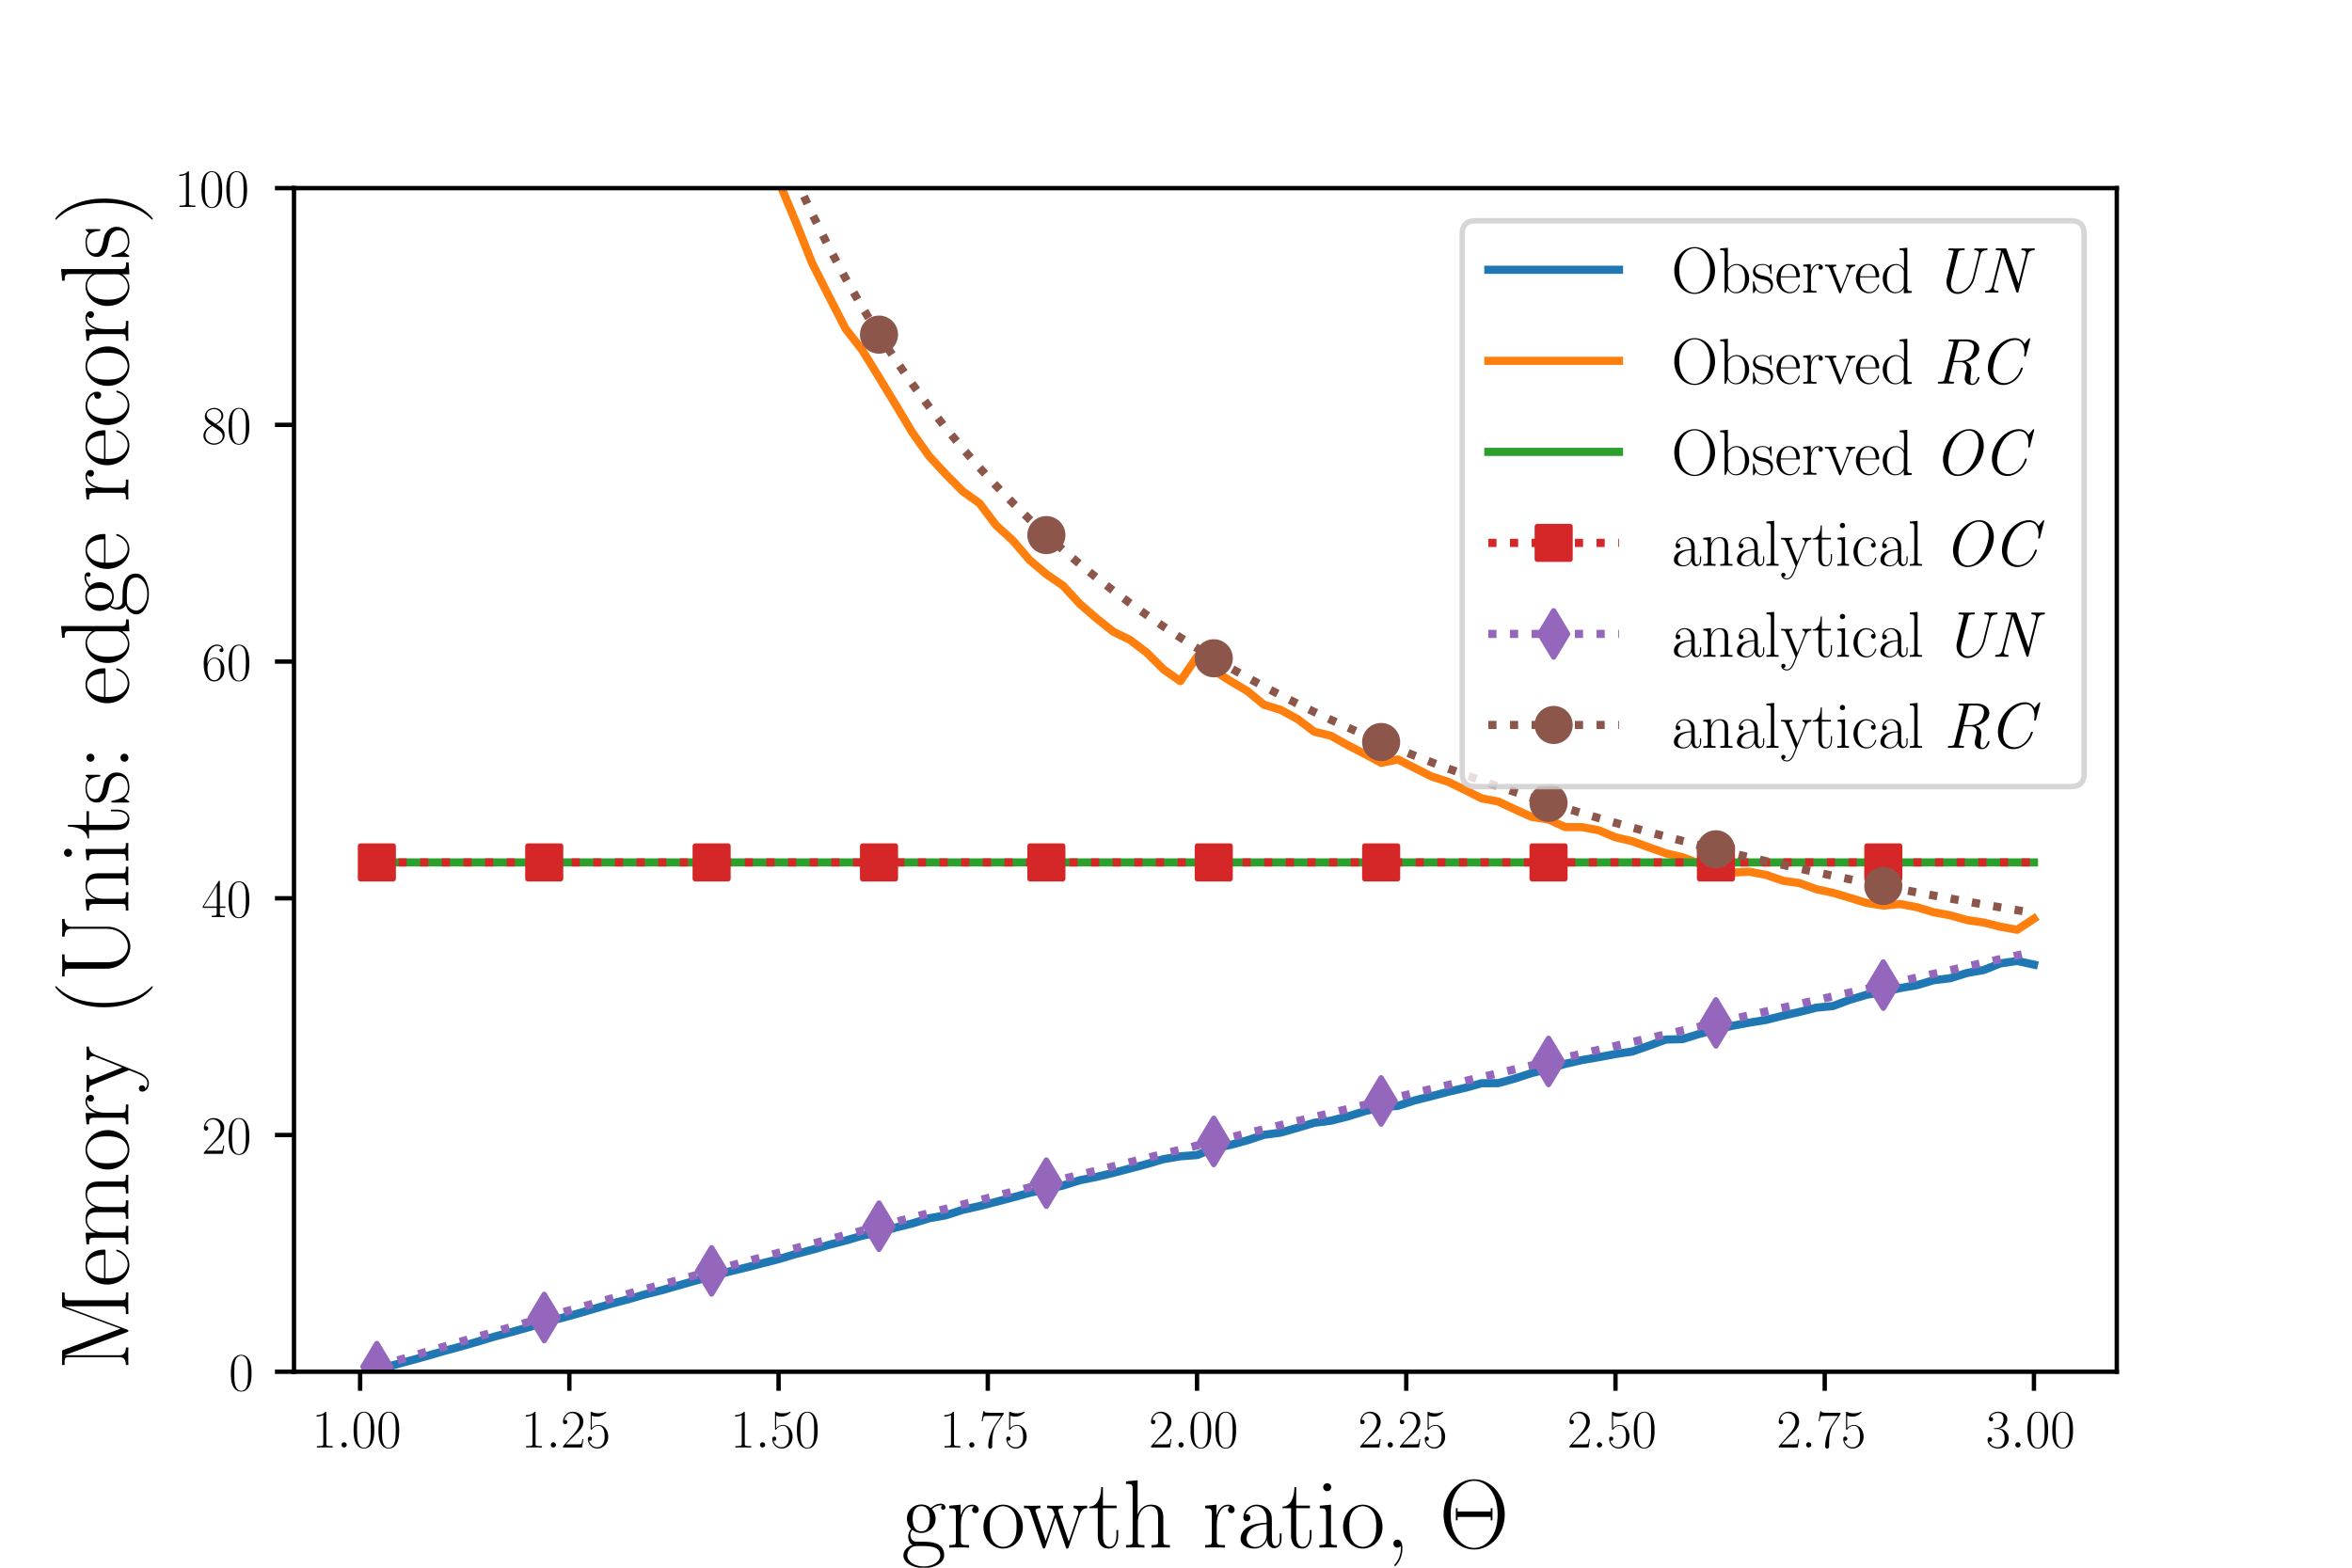 <?xml version="1.0" encoding="utf-8" standalone="no"?>
<!DOCTYPE svg PUBLIC "-//W3C//DTD SVG 1.1//EN"
  "http://www.w3.org/Graphics/SVG/1.1/DTD/svg11.dtd">
<!-- Created with matplotlib (http://matplotlib.org/) -->
<svg height="288pt" version="1.1" viewBox="0 0 432 288" width="432pt" xmlns="http://www.w3.org/2000/svg" xmlns:xlink="http://www.w3.org/1999/xlink">
 <defs>
  <style type="text/css">
*{stroke-linecap:butt;stroke-linejoin:round;}
  </style>
 </defs>
 <g id="figure_1">
  <g id="patch_1">
   <path d="M 0 288 
L 432 288 
L 432 0 
L 0 0 
z
" style="fill:#ffffff;"/>
  </g>
  <g id="axes_1">
   <g id="patch_2">
    <path d="M 54 252 
L 388.8 252 
L 388.8 34.56 
L 54 34.56 
z
" style="fill:#ffffff;"/>
   </g>
   <g id="matplotlib.axis_1">
    <g id="xtick_1">
     <g id="line2d_1">
      <defs>
       <path d="M 0 0 
L 0 3.5 
" id="mce9661f9b3" style="stroke:#000000;stroke-width:0.8;"/>
      </defs>
      <g>
       <use style="stroke:#000000;stroke-width:0.8;" x="66.144" xlink:href="#mce9661f9b3" y="252"/>
      </g>
     </g>
     <g id="text_1">
      <!-- $1.00$ -->
      <defs>
       <path d="M 26.594 63.797 
C 26.594 65.891 26.5 66 25.094 66 
C 21.203 61.359 15.297 59.891 9.703 59.688 
C 9.406 59.688 8.906 59.688 8.797 59.5 
C 8.703 59.297 8.703 59.094 8.703 57 
C 11.797 57 17 57.594 21 59.984 
L 21 7.297 
C 21 3.797 20.797 2.594 12.203 2.594 
L 9.203 2.594 
L 9.203 0 
C 14 0.094 19 0.188 23.797 0.188 
C 28.594 0.188 33.594 0.094 38.406 0 
L 38.406 2.594 
L 35.406 2.594 
C 26.797 2.594 26.594 3.688 26.594 7.297 
z
" id="CMR17-49"/>
       <path d="M 18.406 4.797 
C 18.406 7.688 16 9.688 13.594 9.688 
C 10.703 9.688 8.703 7.297 8.703 4.891 
C 8.703 2 11.094 0 13.5 0 
C 16.406 0 18.406 2.391 18.406 4.797 
z
" id="CMMI12-58"/>
       <path d="M 42 31.844 
C 42 37.969 41.906 48.422 37.703 56.453 
C 34 63.484 28.094 66 22.906 66 
C 18.094 66 12 63.781 8.203 56.562 
C 4.203 49.016 3.797 39.672 3.797 31.844 
C 3.797 26.109 3.906 17.375 7 9.734 
C 11.297 -0.609 19 -2 22.906 -2 
C 27.5 -2 34.5 -0.109 38.594 9.438 
C 41.594 16.375 42 24.5 42 31.844 
z
M 22.906 -0.406 
C 16.5 -0.406 12.703 5.125 11.297 12.75 
C 10.203 18.688 10.203 27.328 10.203 32.953 
C 10.203 40.688 10.203 47.109 11.5 53.234 
C 13.406 61.781 19 64.391 22.906 64.391 
C 27 64.391 32.297 61.672 34.203 53.438 
C 35.5 47.719 35.594 40.984 35.594 32.953 
C 35.594 26.422 35.594 18.375 34.406 12.453 
C 32.297 1.5 26.406 -0.406 22.906 -0.406 
z
" id="CMR17-48"/>
      </defs>
      <g transform="translate(57.288 265.918)scale(0.1 -0.1)">
       <use transform="scale(0.996)" xlink:href="#CMR17-49"/>
       <use transform="translate(45.69 0)scale(0.996)" xlink:href="#CMMI12-58"/>
       <use transform="translate(72.788 0)scale(0.996)" xlink:href="#CMR17-48"/>
       <use transform="translate(118.478 0)scale(0.996)" xlink:href="#CMR17-48"/>
      </g>
     </g>
    </g>
    <g id="xtick_2">
     <g id="line2d_2">
      <g>
       <use style="stroke:#000000;stroke-width:0.8;" x="104.574" xlink:href="#mce9661f9b3" y="252"/>
      </g>
     </g>
     <g id="text_2">
      <!-- $1.25$ -->
      <defs>
       <path d="M 41.703 15.469 
L 39.906 15.469 
C 38.906 8.391 38.094 7.188 37.703 6.594 
C 37.203 5.797 30 5.797 28.594 5.797 
L 9.406 5.797 
C 13 9.688 20 16.766 28.5 24.938 
C 34.594 30.719 41.703 37.5 41.703 47.391 
C 41.703 59.188 32.297 66 21.797 66 
C 10.797 66 4.094 56.297 4.094 47.297 
C 4.094 43.391 7 42.891 8.203 42.891 
C 9.203 42.891 12.203 43.484 12.203 46.984 
C 12.203 50.094 9.594 51 8.203 51 
C 7.594 51 7 50.891 6.594 50.688 
C 8.5 59.188 14.297 63.391 20.406 63.391 
C 29.094 63.391 34.797 56.5 34.797 47.391 
C 34.797 38.703 29.703 31.219 24 24.734 
L 4.094 2.297 
L 4.094 0 
L 39.297 0 
z
" id="CMR17-50"/>
       <path d="M 11.406 58.594 
C 12.406 58.188 16.5 56.891 20.703 56.891 
C 30 56.891 35.094 61.891 38 64.688 
C 38 65.484 38 66 37.406 66 
C 37.297 66 37.094 66 36.297 65.594 
C 32.797 64.094 28.703 63 23.703 63 
C 20.703 63 16.203 63.359 11.297 65.484 
C 10.203 66 10 66 9.906 66 
C 9.406 66 9.297 65.891 9.297 63.906 
L 9.297 34.859 
C 9.297 33.016 9.297 32.5 10.297 32.5 
C 10.797 32.5 11 32.703 11.5 33.422 
C 14.703 38.047 19.094 40 24.094 40 
C 27.594 40 35.094 37.734 35.094 20.203 
C 35.094 16.984 35.094 11.188 32.094 6.594 
C 29.594 2.484 25.703 0.391 21.406 0.391 
C 14.797 0.391 8.094 4.984 6.297 12.688 
C 6.703 12.594 7.5 12.391 7.906 12.391 
C 9.203 12.391 11.703 13.094 11.703 16.188 
C 11.703 18.891 9.797 20 7.906 20 
C 5.594 20 4.094 18.594 4.094 15.797 
C 4.094 7.094 11 -2 21.594 -2 
C 31.906 -2 41.703 6.891 41.703 19.797 
C 41.703 32.094 33.906 41.594 24.203 41.594 
C 19.094 41.594 14.797 39.688 11.406 36 
z
" id="CMR17-53"/>
      </defs>
      <g transform="translate(95.718 265.918)scale(0.1 -0.1)">
       <use transform="scale(0.996)" xlink:href="#CMR17-49"/>
       <use transform="translate(45.69 0)scale(0.996)" xlink:href="#CMMI12-58"/>
       <use transform="translate(72.788 0)scale(0.996)" xlink:href="#CMR17-50"/>
       <use transform="translate(118.478 0)scale(0.996)" xlink:href="#CMR17-53"/>
      </g>
     </g>
    </g>
    <g id="xtick_3">
     <g id="line2d_3">
      <g>
       <use style="stroke:#000000;stroke-width:0.8;" x="143.003" xlink:href="#mce9661f9b3" y="252"/>
      </g>
     </g>
     <g id="text_3">
      <!-- $1.50$ -->
      <g transform="translate(134.148 265.918)scale(0.1 -0.1)">
       <use transform="scale(0.996)" xlink:href="#CMR17-49"/>
       <use transform="translate(45.69 0)scale(0.996)" xlink:href="#CMMI12-58"/>
       <use transform="translate(72.788 0)scale(0.996)" xlink:href="#CMR17-53"/>
       <use transform="translate(118.478 0)scale(0.996)" xlink:href="#CMR17-48"/>
      </g>
     </g>
    </g>
    <g id="xtick_4">
     <g id="line2d_4">
      <g>
       <use style="stroke:#000000;stroke-width:0.8;" x="181.433" xlink:href="#mce9661f9b3" y="252"/>
      </g>
     </g>
     <g id="text_4">
      <!-- $1.75$ -->
      <defs>
       <path d="M 45.094 61.797 
L 45.094 64 
L 21.594 64 
C 9.906 64 9.703 65.094 9.297 67 
L 7.5 67 
L 4.594 48.5 
L 6.406 48.5 
C 6.703 50.406 7.406 55.5 8.594 57.391 
C 9.203 58.188 16.594 58.188 18.297 58.188 
L 40.297 58.188 
L 29.203 41.719 
C 21.797 30.641 16.703 15.672 16.703 2.594 
C 16.703 1.391 16.703 -2 20.297 -2 
C 23.906 -2 23.906 1.391 23.906 2.688 
L 23.906 7.281 
C 23.906 23.656 26.703 34.438 31.297 41.312 
z
" id="CMR17-55"/>
      </defs>
      <g transform="translate(172.577 265.918)scale(0.1 -0.1)">
       <use transform="scale(0.996)" xlink:href="#CMR17-49"/>
       <use transform="translate(45.69 0)scale(0.996)" xlink:href="#CMMI12-58"/>
       <use transform="translate(72.788 0)scale(0.996)" xlink:href="#CMR17-55"/>
       <use transform="translate(118.478 0)scale(0.996)" xlink:href="#CMR17-53"/>
      </g>
     </g>
    </g>
    <g id="xtick_5">
     <g id="line2d_5">
      <g>
       <use style="stroke:#000000;stroke-width:0.8;" x="219.863" xlink:href="#mce9661f9b3" y="252"/>
      </g>
     </g>
     <g id="text_5">
      <!-- $2.00$ -->
      <g transform="translate(211.007 265.918)scale(0.1 -0.1)">
       <use transform="scale(0.996)" xlink:href="#CMR17-50"/>
       <use transform="translate(45.69 0)scale(0.996)" xlink:href="#CMMI12-58"/>
       <use transform="translate(72.788 0)scale(0.996)" xlink:href="#CMR17-48"/>
       <use transform="translate(118.478 0)scale(0.996)" xlink:href="#CMR17-48"/>
      </g>
     </g>
    </g>
    <g id="xtick_6">
     <g id="line2d_6">
      <g>
       <use style="stroke:#000000;stroke-width:0.8;" x="258.293" xlink:href="#mce9661f9b3" y="252"/>
      </g>
     </g>
     <g id="text_6">
      <!-- $2.25$ -->
      <g transform="translate(249.437 265.918)scale(0.1 -0.1)">
       <use transform="scale(0.996)" xlink:href="#CMR17-50"/>
       <use transform="translate(45.69 0)scale(0.996)" xlink:href="#CMMI12-58"/>
       <use transform="translate(72.788 0)scale(0.996)" xlink:href="#CMR17-50"/>
       <use transform="translate(118.478 0)scale(0.996)" xlink:href="#CMR17-53"/>
      </g>
     </g>
    </g>
    <g id="xtick_7">
     <g id="line2d_7">
      <g>
       <use style="stroke:#000000;stroke-width:0.8;" x="296.722" xlink:href="#mce9661f9b3" y="252"/>
      </g>
     </g>
     <g id="text_7">
      <!-- $2.50$ -->
      <g transform="translate(287.867 265.918)scale(0.1 -0.1)">
       <use transform="scale(0.996)" xlink:href="#CMR17-50"/>
       <use transform="translate(45.69 0)scale(0.996)" xlink:href="#CMMI12-58"/>
       <use transform="translate(72.788 0)scale(0.996)" xlink:href="#CMR17-53"/>
       <use transform="translate(118.478 0)scale(0.996)" xlink:href="#CMR17-48"/>
      </g>
     </g>
    </g>
    <g id="xtick_8">
     <g id="line2d_8">
      <g>
       <use style="stroke:#000000;stroke-width:0.8;" x="335.152" xlink:href="#mce9661f9b3" y="252"/>
      </g>
     </g>
     <g id="text_8">
      <!-- $2.75$ -->
      <g transform="translate(326.296 265.918)scale(0.1 -0.1)">
       <use transform="scale(0.996)" xlink:href="#CMR17-50"/>
       <use transform="translate(45.69 0)scale(0.996)" xlink:href="#CMMI12-58"/>
       <use transform="translate(72.788 0)scale(0.996)" xlink:href="#CMR17-55"/>
       <use transform="translate(118.478 0)scale(0.996)" xlink:href="#CMR17-53"/>
      </g>
     </g>
    </g>
    <g id="xtick_9">
     <g id="line2d_9">
      <g>
       <use style="stroke:#000000;stroke-width:0.8;" x="373.582" xlink:href="#mce9661f9b3" y="252"/>
      </g>
     </g>
     <g id="text_9">
      <!-- $3.00$ -->
      <defs>
       <path d="M 22.094 34 
C 31 34 34.906 26.141 34.906 17.094 
C 34.906 5.031 28.5 0.391 22.703 0.391 
C 17.406 0.391 8.797 3.016 6.094 10.797 
C 6.594 10.594 7.094 10.594 7.594 10.594 
C 10 10.594 11.797 12.188 11.797 14.797 
C 11.797 17.688 9.594 19 7.594 19 
C 5.906 19 3.297 18.188 3.297 14.484 
C 3.297 5.234 12.297 -2 22.906 -2 
C 34 -2 42.5 6.75 42.5 16.984 
C 42.5 26.844 34.5 34 25 35.094 
C 32.594 36.672 39.906 43.375 39.906 52.391 
C 39.906 60.25 32 66 23 66 
C 13.906 66 5.906 60.344 5.906 52.297 
C 5.906 48.797 8.5 48.188 9.797 48.188 
C 11.906 48.188 13.703 49.484 13.703 52.094 
C 13.703 54.688 11.906 56 9.797 56 
C 9.406 56 8.906 56 8.5 55.797 
C 11.406 62.484 19.297 63.688 22.797 63.688 
C 26.297 63.688 32.906 61.969 32.906 52.297 
C 32.906 49.484 32.5 44.547 29.094 40.219 
C 26.094 36.391 22.703 36.188 19.406 35.891 
C 18.906 35.891 16.594 35.688 16.203 35.688 
C 15.5 35.594 15.094 35.5 15.094 34.797 
C 15.094 34.094 15.203 34 17.203 34 
z
" id="CMR17-51"/>
      </defs>
      <g transform="translate(364.726 265.918)scale(0.1 -0.1)">
       <use transform="scale(0.996)" xlink:href="#CMR17-51"/>
       <use transform="translate(45.69 0)scale(0.996)" xlink:href="#CMMI12-58"/>
       <use transform="translate(72.788 0)scale(0.996)" xlink:href="#CMR17-48"/>
       <use transform="translate(118.478 0)scale(0.996)" xlink:href="#CMR17-48"/>
      </g>
     </g>
    </g>
    <g id="text_10">
     <!-- growth ratio, $\Theta$ -->
     <defs>
      <path d="M 11.094 18.203 
C 13 16.688 16.297 15 20.297 15 
C 28.203 15 35 21.234 35 29.609 
C 35 32.234 34.203 36.266 31.203 39.391 
C 34 42.391 38.094 43.391 40.406 43.391 
C 40.797 43.391 41.406 43.391 41.906 43.094 
C 41.5 42.984 40.594 42.594 40.594 40.984 
C 40.594 39.688 41.5 38.797 42.797 38.797 
C 44.297 38.797 45.094 39.797 45.094 41.094 
C 45.094 42.984 43.594 45 40.406 45 
C 36.406 45 32.906 43.094 30.094 40.484 
C 27.094 43.188 23.5 44.188 20.297 44.188 
C 12.406 44.188 5.594 37.984 5.594 29.609 
C 5.594 23.859 8.906 20.219 9.906 19.219 
C 6.906 15.688 6.906 11.594 6.906 11.094 
C 6.906 8.5 7.906 4.688 11.297 2.594 
C 6.094 1.281 2 -2.875 2 -8.078 
C 2 -15.562 11.5 -21 22.906 -21 
C 33.906 -21 43.797 -15.766 43.797 -7.969 
C 43.797 6 29 6 21.297 6 
C 19 6 14.906 6 14.406 6.094 
C 11.297 6.594 9.203 9.391 9.203 12.891 
C 9.203 13.797 9.203 16 11.094 18.203 
z
M 20.297 16.688 
C 11.5 16.688 11.5 27.594 11.5 29.609 
C 11.5 31.625 11.5 42.484 20.297 42.484 
C 29.094 42.484 29.094 31.625 29.094 29.609 
C 29.094 27.594 29.094 16.688 20.297 16.688 
z
M 22.906 -19.312 
C 12.906 -19.312 6 -13.797 6 -8.078 
C 6 -4.859 7.703 -1.844 9.906 -0.172 
C 12.406 1.594 13.406 1.594 20.203 1.594 
C 28.406 1.594 39.797 1.594 39.797 -8.078 
C 39.797 -13.797 32.906 -19.312 22.906 -19.312 
z
" id="CMR17-103"/>
      <path d="M 15 23.703 
C 15 33.344 19.094 42.391 26.594 42.391 
C 27.297 42.391 28 42.297 28.703 41.984 
C 28.703 41.984 26.5 41.281 26.5 38.672 
C 26.5 36.266 28.406 35.266 29.906 35.266 
C 31.094 35.266 33.297 35.969 33.297 38.781 
C 33.297 41.984 30.094 44 26.703 44 
C 19.094 44 15.797 36.562 14.797 33.047 
L 14.703 33.047 
L 14.703 44 
L 3.094 42.891 
L 3.094 40.281 
C 9 40.281 9.906 39.688 9.906 34.859 
L 9.906 6.922 
C 9.906 3.094 9.5 2.594 3.094 2.594 
L 3.094 0 
C 5.5 0.188 10.094 0.188 12.703 0.188 
C 15.594 0.188 20.703 0.188 23.406 0 
L 23.406 2.594 
C 16.203 2.594 15 2.594 15 7.109 
z
" id="CMR17-114"/>
      <path d="M 43.094 21.188 
C 43.094 34 33.797 44 22.906 44 
C 12 44 2.703 34 2.703 21.188 
C 2.703 8.594 12 -1 22.906 -1 
C 33.797 -1 43.094 8.594 43.094 21.188 
z
M 22.906 0.797 
C 18.203 0.797 14.203 3.594 11.906 7.5 
C 9.406 12 9.094 17.594 9.094 22 
C 9.094 26.188 9.297 31.391 11.906 35.891 
C 13.906 39.188 17.797 42.391 22.906 42.391 
C 27.406 42.391 31.203 39.891 33.594 36.391 
C 36.703 31.688 36.703 25.094 36.703 22 
C 36.703 18.094 36.5 12.094 33.797 7.297 
C 31 2.688 26.703 0.797 22.906 0.797 
z
" id="CMR17-111"/>
      <path d="M 58.203 34.156 
C 60.203 40.094 64.203 40.297 65.703 40.391 
L 65.703 43 
C 63.703 42.891 61.703 42.797 59.703 42.797 
C 57.797 42.797 53.5 42.797 51.797 43 
L 51.797 40.391 
C 54.906 40.188 56.594 38.375 56.594 35.875 
C 56.594 35.172 56.406 34.266 56.203 33.562 
L 46.797 6.219 
L 36.594 35.875 
C 36.406 36.578 36.094 37.375 36.094 37.781 
C 36.094 40.391 39.5 40.391 41.094 40.391 
L 41.094 43 
C 38.797 42.797 34.594 42.797 32.203 42.797 
C 29.703 42.797 27.094 42.797 24.797 43 
L 24.797 40.391 
C 30.297 40.391 30.297 40.188 32.406 33.859 
L 23.203 6.922 
L 13.297 35.969 
C 12.797 37.281 12.797 37.484 12.797 37.781 
C 12.797 40.391 16.203 40.391 17.797 40.391 
L 17.797 43 
C 15.406 42.797 11.203 42.797 8.703 42.797 
C 6.5 42.797 3.094 42.797 1 43 
L 1 40.391 
C 5.406 40.391 6.5 40.094 7.594 36.766 
L 19.906 0.594 
C 20.297 -0.703 20.594 -1 21.406 -1 
C 22.094 -1 22.5 -0.812 23 0.688 
L 33.297 31.047 
L 43.703 0.688 
C 44.203 -0.812 44.594 -1 45.297 -1 
C 46.094 -1 46.406 -0.703 46.797 0.594 
z
" id="CMR17-119"/>
      <path d="M 15.094 40.391 
L 29.094 40.391 
L 29.094 43 
L 15.094 43 
L 15.094 62 
L 13.297 62 
C 13.094 51.438 9.594 42.188 1.094 41.984 
L 1.094 40.391 
L 9.797 40.391 
L 9.797 12.156 
C 9.797 10.234 9.797 -1 21.406 -1 
C 27.297 -1 30.703 4.812 30.703 12.25 
L 30.703 17.984 
L 28.906 17.984 
L 28.906 12.344 
C 28.906 5.422 26.203 0.797 22 0.797 
C 19.094 0.797 15.094 2.797 15.094 11.953 
z
" id="CMR17-116"/>
      <path d="M 41.5 30.531 
C 41.5 35.656 40.5 44 28.703 44 
C 20.5 44 16.5 37.375 15.297 34.047 
L 15.203 34.047 
L 15.203 69 
L 3.297 67.891 
L 3.297 65.297 
C 9.203 65.297 10.094 64.703 10.094 60.047 
L 10.094 6.922 
C 10.094 3.094 9.703 2.594 3.297 2.594 
L 3.297 0 
C 5.703 0.188 10.094 0.188 12.703 0.188 
C 15.297 0.188 19.797 0.188 22.203 0 
L 22.203 2.594 
C 15.797 2.594 15.406 3 15.406 6.922 
L 15.406 26.219 
C 15.406 35.453 21 42.391 28 42.391 
C 35.406 42.391 36.203 35.766 36.203 30.938 
L 36.203 6.922 
C 36.203 3.094 35.797 2.594 29.406 2.594 
L 29.406 0 
C 31.797 0.188 36.203 0.188 38.797 0.188 
C 41.406 0.188 45.906 0.188 48.297 0 
L 48.297 2.594 
C 41.906 2.594 41.5 3 41.5 6.922 
z
" id="CMR17-104"/>
      <path d="M 36 25.875 
C 36 32 36 35.547 31.797 39.594 
C 28.094 42.984 23.797 44 20.406 44 
C 12.5 44 6.797 37.625 6.797 30.891 
C 6.797 27.188 9.797 27 10.406 27 
C 11.703 27 14 27.797 14 30.594 
C 14 33.094 12.094 34.188 10.406 34.188 
C 10 34.188 9.5 34.094 9.203 34 
C 11.297 40.531 16.703 42.391 20.203 42.391 
C 25.203 42.391 30.703 37.828 30.703 29.297 
L 30.703 25.5 
C 24.797 25.297 17.703 24.5 12.094 21.453 
C 5.797 17.922 4 12.844 4 9 
C 4 1.203 13 -1 18.297 -1 
C 23.797 -1 28.906 2.109 31.094 7.891 
C 31.297 3.422 34.094 -0.609 38.5 -0.609 
C 40.594 -0.609 45.906 0.797 45.906 8.797 
L 45.906 14.469 
L 44.094 14.469 
L 44.094 8.703 
C 44.094 2.516 41.406 1.703 40.094 1.703 
C 36 1.703 36 6.969 36 11.438 
z
M 30.703 13.859 
C 30.703 5.047 24.5 0.594 19 0.594 
C 14 0.594 10.094 4.344 10.094 9 
C 10.094 12.047 11.406 17.406 17.203 20.656 
C 22 23.391 27.5 23.797 30.703 24 
z
" id="CMR17-97"/>
      <path d="M 15.5 61.891 
C 15.5 64.094 13.703 66 11.406 66 
C 9.203 66 7.297 64.188 7.297 61.891 
C 7.297 59.688 9.094 57.797 11.406 57.797 
C 13.594 57.797 15.5 59.594 15.5 61.891 
z
M 3.797 42.891 
L 3.797 40.297 
C 9.406 40.297 10.203 39.688 10.203 34.859 
L 10.203 6.922 
C 10.203 3.094 9.797 2.594 3.406 2.594 
L 3.406 0 
C 5.797 0.188 10.094 0.188 12.594 0.188 
C 15 0.188 19.094 0.188 21.406 0 
L 21.406 2.594 
C 15.5 2.594 15.297 3.203 15.297 6.812 
L 15.297 44 
z
" id="CMR17-105"/>
      <path d="M 15.797 1.594 
C 16 0.688 16 0.391 16 -1.188 
C 16 -7.047 14 -12.422 9.797 -17.312 
C 9.297 -17.812 9.297 -18 9.297 -18.203 
C 9.297 -18.609 9.703 -19 10.094 -19 
C 10.703 -19 17.594 -12.125 17.594 -1.281 
C 17.594 2 17.203 8.188 12.5 8.188 
C 10.297 8.188 8.406 6.688 8.406 4.094 
C 8.406 1.5 10.297 0 12.5 0 
C 13.703 0 15 0.5 15.797 1.594 
z
" id="CMR17-44"/>
      <path d="M 67.297 33.984 
C 67.297 54.547 52.594 70 36 70 
C 19 70 4.594 54.344 4.594 33.984 
C 4.594 13.469 19.203 -2 35.906 -2 
C 53 -2 67.297 13.766 67.297 33.984 
z
M 36 -0.312 
C 24.594 -0.312 11.906 10.625 11.906 33.984 
C 11.906 57.859 25 68.391 35.906 68.391 
C 47.203 68.391 60 57.562 60 33.984 
C 60 10.328 47 -0.312 36 -0.312 
z
M 54.703 40.406 
L 52.906 40.406 
L 52.906 37 
L 19 37 
L 19 40.406 
L 17.203 40.406 
L 17.203 27.953 
L 19 27.953 
L 19 31.391 
L 52.906 31.391 
L 52.906 27.953 
L 54.703 27.953 
z
" id="CMR17-2"/>
     </defs>
     <g transform="translate(165.573 284.309)scale(0.18 -0.18)">
      <use transform="scale(0.996)" xlink:href="#CMR17-103"/>
      <use transform="translate(45.69 0)scale(0.996)" xlink:href="#CMR17-114"/>
      <use transform="translate(80.971 0)scale(0.996)" xlink:href="#CMR17-111"/>
      <use transform="translate(124.059 0)scale(0.996)" xlink:href="#CMR17-119"/>
      <use transform="translate(190.569 0)scale(0.996)" xlink:href="#CMR17-116"/>
      <use transform="translate(225.85 0)scale(0.996)" xlink:href="#CMR17-104"/>
      <use transform="translate(306.821 0)scale(0.996)" xlink:href="#CMR17-114"/>
      <use transform="translate(342.102 0)scale(0.996)" xlink:href="#CMR17-97"/>
      <use transform="translate(387.792 0)scale(0.996)" xlink:href="#CMR17-116"/>
      <use transform="translate(423.073 0)scale(0.996)" xlink:href="#CMR17-105"/>
      <use transform="translate(447.944 0)scale(0.996)" xlink:href="#CMR17-111"/>
      <use transform="translate(493.635 0)scale(0.996)" xlink:href="#CMR17-44"/>
      <use transform="translate(548.582 0)scale(0.996)" xlink:href="#CMR17-2"/>
     </g>
    </g>
   </g>
   <g id="matplotlib.axis_2">
    <g id="ytick_1">
     <g id="line2d_10">
      <defs>
       <path d="M 0 0 
L -3.5 0 
" id="m670133c936" style="stroke:#000000;stroke-width:0.8;"/>
      </defs>
      <g>
       <use style="stroke:#000000;stroke-width:0.8;" x="54" xlink:href="#m670133c936" y="252"/>
      </g>
     </g>
     <g id="text_11">
      <!-- $0$ -->
      <g transform="translate(42.019 255.459)scale(0.1 -0.1)">
       <use transform="scale(0.996)" xlink:href="#CMR17-48"/>
      </g>
     </g>
    </g>
    <g id="ytick_2">
     <g id="line2d_11">
      <g>
       <use style="stroke:#000000;stroke-width:0.8;" x="54" xlink:href="#m670133c936" y="208.512"/>
      </g>
     </g>
     <g id="text_12">
      <!-- $20$ -->
      <g transform="translate(37.037 211.971)scale(0.1 -0.1)">
       <use transform="scale(0.996)" xlink:href="#CMR17-50"/>
       <use transform="translate(45.69 0)scale(0.996)" xlink:href="#CMR17-48"/>
      </g>
     </g>
    </g>
    <g id="ytick_3">
     <g id="line2d_12">
      <g>
       <use style="stroke:#000000;stroke-width:0.8;" x="54" xlink:href="#m670133c936" y="165.024"/>
      </g>
     </g>
     <g id="text_13">
      <!-- $40$ -->
      <defs>
       <path d="M 33.594 64.797 
C 33.594 66.891 33.5 67 31.703 67 
L 2 19.594 
L 2 17 
L 27.797 17 
L 27.797 7.188 
C 27.797 3.594 27.594 2.594 20.594 2.594 
L 18.703 2.594 
L 18.703 0 
C 21.906 0.188 27.297 0.188 30.703 0.188 
C 34.094 0.188 39.5 0.188 42.703 0 
L 42.703 2.594 
L 40.797 2.594 
C 33.797 2.594 33.594 3.594 33.594 7.188 
L 33.594 17 
L 43.797 17 
L 43.797 19.594 
L 33.594 19.594 
z
M 28.094 58.172 
L 28.094 19.594 
L 4 19.594 
z
" id="CMR17-52"/>
      </defs>
      <g transform="translate(37.037 168.483)scale(0.1 -0.1)">
       <use transform="scale(0.996)" xlink:href="#CMR17-52"/>
       <use transform="translate(45.69 0)scale(0.996)" xlink:href="#CMR17-48"/>
      </g>
     </g>
    </g>
    <g id="ytick_4">
     <g id="line2d_13">
      <g>
       <use style="stroke:#000000;stroke-width:0.8;" x="54" xlink:href="#m670133c936" y="121.536"/>
      </g>
     </g>
     <g id="text_14">
      <!-- $60$ -->
      <defs>
       <path d="M 10.594 34.344 
C 10.594 58 21.797 63.688 28.297 63.688 
C 30.406 63.688 35.5 63.266 37.5 59.094 
C 35.906 59.094 32.906 59.094 32.906 55.594 
C 32.906 52.891 35.094 52 36.5 52 
C 37.406 52 40.094 52.391 40.094 55.797 
C 40.094 62.297 35.094 66 28.203 66 
C 16.297 66 3.797 53.297 3.797 31.422 
C 3.797 4.016 15.094 -2 23.094 -2 
C 32.797 -2 42 6.734 42 20.234 
C 42 32.828 33.906 42 23.703 42 
C 17.594 42 13.094 37.969 10.594 30.922 
z
M 23.094 0.391 
C 10.797 0.391 10.797 18.938 10.797 22.656 
C 10.797 29.906 14.203 40.391 23.5 40.391 
C 25.203 40.391 30.094 40.391 33.406 33.438 
C 35.203 29.516 35.203 25.375 35.203 20.344 
C 35.203 14.906 35.203 10.875 33.094 6.844 
C 30.906 2.703 27.703 0.391 23.094 0.391 
z
" id="CMR17-54"/>
      </defs>
      <g transform="translate(37.037 124.995)scale(0.1 -0.1)">
       <use transform="scale(0.996)" xlink:href="#CMR17-54"/>
       <use transform="translate(45.69 0)scale(0.996)" xlink:href="#CMR17-48"/>
      </g>
     </g>
    </g>
    <g id="ytick_5">
     <g id="line2d_14">
      <g>
       <use style="stroke:#000000;stroke-width:0.8;" x="54" xlink:href="#m670133c936" y="78.048"/>
      </g>
     </g>
     <g id="text_15">
      <!-- $80$ -->
      <defs>
       <path d="M 27.203 35.766 
C 33.5 38.969 39.906 43.797 39.906 51.531 
C 39.906 60.688 31.094 66 23 66 
C 13.906 66 5.906 59.375 5.906 50.234 
C 5.906 47.719 6.5 43.391 10.406 39.578 
C 11.406 38.578 15.594 35.562 18.297 33.656 
C 13.797 31.344 3.297 25.812 3.297 14.766 
C 3.297 4.406 13.094 -2 22.797 -2 
C 33.5 -2 42.5 5.719 42.5 15.969 
C 42.5 25.109 36.406 29.328 32.406 32.047 
z
M 14.094 44.609 
C 13.297 45.109 9.297 48.219 9.297 52.938 
C 9.297 59.078 15.594 63.688 22.797 63.688 
C 30.703 63.688 36.5 58.062 36.5 51.531 
C 36.5 42.188 26.094 36.859 25.594 36.859 
C 25.5 36.859 25.406 36.859 24.594 37.469 
z
M 32.5 24 
C 34 22.906 38.797 19.578 38.797 13.453 
C 38.797 6.016 31.406 0.391 23 0.391 
C 13.906 0.391 7 6.922 7 14.859 
C 7 22.797 13.094 29.438 20 32.547 
z
" id="CMR17-56"/>
      </defs>
      <g transform="translate(37.037 81.507)scale(0.1 -0.1)">
       <use transform="scale(0.996)" xlink:href="#CMR17-56"/>
       <use transform="translate(45.69 0)scale(0.996)" xlink:href="#CMR17-48"/>
      </g>
     </g>
    </g>
    <g id="ytick_6">
     <g id="line2d_15">
      <g>
       <use style="stroke:#000000;stroke-width:0.8;" x="54" xlink:href="#m670133c936" y="34.56"/>
      </g>
     </g>
     <g id="text_16">
      <!-- $100$ -->
      <g transform="translate(32.056 38.019)scale(0.1 -0.1)">
       <use transform="scale(0.996)" xlink:href="#CMR17-49"/>
       <use transform="translate(45.69 0)scale(0.996)" xlink:href="#CMR17-48"/>
       <use transform="translate(91.381 0)scale(0.996)" xlink:href="#CMR17-48"/>
      </g>
     </g>
    </g>
    <g id="text_17">
     <!-- Memory (Units: edge records) -->
     <defs>
      <path d="M 20.906 66.391 
C 20.297 67.891 20.203 68 18.094 68 
L 5.297 68 
L 5.297 65.391 
C 12.203 65.391 13.297 65.391 13.297 60.906 
L 13.297 9.75 
C 13.297 7.266 13.297 2.594 5.297 2.594 
L 5.297 0 
C 7.594 0.188 11.797 0.188 14.297 0.188 
C 16.797 0.188 21 0.188 23.297 0 
L 23.297 2.594 
C 15.297 2.594 15.297 7.266 15.297 9.75 
L 15.297 64.984 
L 15.406 64.984 
L 38.906 1.594 
C 39.297 0.594 39.5 0 40.297 0 
C 41.094 0 41.297 0.594 41.703 1.594 
L 65.406 65.484 
L 65.5 65.484 
L 65.5 7.078 
C 65.5 2.594 64.406 2.594 57.5 2.594 
L 57.5 0 
C 60.203 0.188 65.594 0.188 68.5 0.188 
C 71.406 0.188 76.906 0.188 79.594 0 
L 79.594 2.594 
C 72.703 2.594 71.594 2.594 71.594 7.078 
L 71.594 60.906 
C 71.594 65.391 72.703 65.391 79.594 65.391 
L 79.594 68 
L 66.906 68 
C 64.797 68 64.703 67.891 64.094 66.391 
L 42.5 8.062 
z
" id="CMR17-77"/>
      <path d="M 38.094 23.484 
C 38.5 23.891 38.5 24.094 38.5 25.094 
C 38.5 35.172 33.094 44 21.703 44 
C 11.094 44 2.703 33.984 2.703 21.781 
C 2.703 8.656 12.203 -1 22.797 -1 
C 34 -1 38.406 9.672 38.406 11.797 
C 38.406 12.5 37.797 12.5 37.594 12.5 
C 36.906 12.5 36.797 12.297 36.406 11.078 
C 34.203 4.219 28.703 0.797 23.5 0.797 
C 19.203 0.797 14.906 3.219 12.203 7.656 
C 9.094 12.797 9.094 18.75 9.094 23.484 
z
M 9.203 25 
C 9.906 39.234 17.594 42.391 21.594 42.391 
C 28.406 42.391 33 36.062 33.094 25 
z
" id="CMR17-101"/>
      <path d="M 67.594 30.531 
C 67.594 35.562 66.703 44 54.797 44 
C 48 44 43.297 39.375 41.5 33.953 
L 41.406 33.953 
C 40.203 42.188 34.297 44 28.703 44 
C 20.797 44 16.703 37.875 15.203 33.844 
L 15.094 33.844 
L 15.094 44 
L 3.297 42.891 
L 3.297 40.281 
C 9.203 40.281 10.094 39.688 10.094 34.859 
L 10.094 6.922 
C 10.094 3.094 9.703 2.594 3.297 2.594 
L 3.297 0 
C 5.703 0.188 10.094 0.188 12.703 0.188 
C 15.297 0.188 19.797 0.188 22.203 0 
L 22.203 2.594 
C 15.797 2.594 15.406 3 15.406 6.922 
L 15.406 26.219 
C 15.406 35.453 21 42.391 28 42.391 
C 35.406 42.391 36.203 35.766 36.203 30.938 
L 36.203 6.922 
C 36.203 3.094 35.797 2.594 29.406 2.594 
L 29.406 0 
C 31.797 0.188 36.203 0.188 38.797 0.188 
C 41.406 0.188 45.906 0.188 48.297 0 
L 48.297 2.594 
C 41.906 2.594 41.5 3 41.5 6.922 
L 41.5 26.219 
C 41.5 35.453 47.094 42.391 54.094 42.391 
C 61.5 42.391 62.297 35.766 62.297 30.938 
L 62.297 6.922 
C 62.297 3.094 61.906 2.594 55.5 2.594 
L 55.5 0 
C 57.906 0.188 62.297 0.188 64.906 0.188 
C 67.5 0.188 72 0.188 74.406 0 
L 74.406 2.594 
C 68 2.594 67.594 3 67.594 6.922 
z
" id="CMR17-109"/>
      <path d="M 39 34.109 
C 41.5 40.297 46 40.391 47.406 40.391 
L 47.406 43 
C 45.5 42.891 43 42.797 41.094 42.797 
C 39 42.797 35.703 42.797 33.703 43 
L 33.703 40.391 
C 37.5 40.094 37.594 37.25 37.594 36.438 
C 37.594 35.438 37.406 34.922 36.906 33.719 
L 26 6.391 
L 14.094 35.938 
C 13.594 37.156 13.594 37.859 13.594 37.969 
C 13.594 40.188 15.906 40.391 18.297 40.391 
L 18.297 43 
C 15.906 42.797 11.594 42.797 9.094 42.797 
C 6.406 42.797 3.203 42.797 1 43 
L 1 40.391 
C 6.406 40.391 7 39.891 8.297 36.641 
L 23.203 -0.484 
C 18.703 -12.422 16.094 -19.406 9.797 -19.406 
C 8.703 -19.406 6.203 -19.109 4.406 -17.281 
C 6.703 -17.078 7.703 -15.656 7.703 -13.938 
C 7.703 -12.219 6.5 -10.703 4.5 -10.703 
C 2.297 -10.703 1.203 -12.219 1.203 -14.047 
C 1.203 -18.094 5.297 -21 9.797 -21 
C 15.594 -21 19.203 -15.359 21.203 -10.297 
z
" id="CMR17-121"/>
      <path d="M 30.594 -24.406 
C 30.594 -24.312 30.594 -24.109 30.297 -23.812 
C 25.703 -19.109 13.406 -6.297 13.406 24.938 
C 13.406 56.172 25.5 68.875 30.406 73.891 
C 30.406 73.984 30.594 74.188 30.594 74.484 
C 30.594 74.797 30.297 75 29.906 75 
C 28.797 75 20.297 67.578 15.406 56.562 
C 10.406 45.453 9 34.656 9 25.047 
C 9 17.828 9.703 5.625 15.703 -7.297 
C 20.5 -17.703 28.703 -25 29.906 -25 
C 30.406 -25 30.594 -24.812 30.594 -24.406 
z
" id="CMR17-40"/>
      <path d="M 54 22.531 
C 54 9.109 45.297 0.594 35.797 0.594 
C 30.703 0.594 26.094 3.297 23.297 7.5 
C 20.094 12.312 19.703 18.516 19.703 22.031 
L 19.703 60.891 
C 19.703 65.391 20.797 65.391 27.703 65.391 
L 27.703 68 
C 24.797 67.797 19.5 67.797 16.406 67.797 
C 13.297 67.797 8 67.797 5.094 68 
L 5.094 65.391 
C 12 65.391 13.094 65.391 13.094 60.891 
L 13.094 22.531 
C 13.094 8.109 24 -2 35.594 -2 
C 48.594 -2 56.094 11.312 56.094 21.125 
L 56.094 59.188 
C 56.094 64.797 61.203 65.391 64.094 65.391 
L 64.094 68 
C 61.797 67.797 57.594 67.797 55.094 67.797 
C 52.594 67.797 48.297 67.797 46 68 
L 46 65.391 
C 54 65.391 54 60.688 54 58.188 
z
" id="CMR17-85"/>
      <path d="M 41.5 30.531 
C 41.5 35.656 40.5 44 28.703 44 
C 20.797 44 16.703 37.875 15.203 33.844 
L 15.094 33.844 
L 15.094 44 
L 3.297 42.891 
L 3.297 40.281 
C 9.203 40.281 10.094 39.688 10.094 34.859 
L 10.094 6.922 
C 10.094 3.094 9.703 2.594 3.297 2.594 
L 3.297 0 
C 5.703 0.188 10.094 0.188 12.703 0.188 
C 15.297 0.188 19.797 0.188 22.203 0 
L 22.203 2.594 
C 15.797 2.594 15.406 3 15.406 6.922 
L 15.406 26.219 
C 15.406 35.453 21 42.391 28 42.391 
C 35.406 42.391 36.203 35.766 36.203 30.938 
L 36.203 6.922 
C 36.203 3.094 35.797 2.594 29.406 2.594 
L 29.406 0 
C 31.797 0.188 36.203 0.188 38.797 0.188 
C 41.406 0.188 45.906 0.188 48.297 0 
L 48.297 2.594 
C 41.906 2.594 41.5 3 41.5 6.922 
z
" id="CMR17-110"/>
      <path d="M 30.906 42 
C 30.906 43.797 30.797 43.891 30.203 43.891 
C 29.797 43.891 29.703 43.797 28.5 42.297 
C 28.203 41.891 27.297 40.891 27 40.5 
C 23.797 43.891 19.297 44 17.594 44 
C 6.5 44 2.5 38.188 2.5 32.391 
C 2.5 23.391 12.703 21.297 15.594 20.688 
C 21.906 19.391 24.094 19 26.203 17.188 
C 27.5 16 29.703 13.797 29.703 10.188 
C 29.703 6 27.297 0.594 18.094 0.594 
C 9.406 0.594 6.297 7.188 4.5 16 
C 4.203 17.391 4.203 17.5 3.406 17.5 
C 2.594 17.5 2.5 17.391 2.5 15.391 
L 2.5 1 
C 2.5 -0.812 2.594 -0.906 3.203 -0.906 
C 3.703 -0.906 3.797 -0.812 4.297 0 
C 4.906 0.891 6.406 3.297 7 4.297 
C 9 1.594 12.5 -1 18.094 -1 
C 28 -1 33.297 4.391 33.297 12.188 
C 33.297 17.297 30.594 20 29.297 21.188 
C 26.297 24.297 22.797 25 18.594 25.797 
C 13.094 27 6.094 28.391 6.094 34.5 
C 6.094 37.094 7.5 42.594 17.594 42.594 
C 28.297 42.594 28.906 32.594 29.094 29.391 
C 29.203 28.891 29.703 28.797 30 28.797 
C 30.906 28.797 30.906 29.094 30.906 30.797 
z
" id="CMR17-115"/>
      <path d="M 16.594 38.891 
C 16.594 41.391 14.594 43 12.5 43 
C 10.5 43 8.406 41.391 8.406 38.891 
C 8.406 36.391 10.406 34.797 12.5 34.797 
C 14.5 34.797 16.594 36.391 16.594 38.891 
z
M 16.594 4.094 
C 16.594 6.594 14.594 8.188 12.5 8.188 
C 10.5 8.188 8.406 6.594 8.406 4.094 
C 8.406 1.594 10.406 0 12.5 0 
C 14.5 0 16.594 1.594 16.594 4.094 
z
" id="CMR17-58"/>
      <path d="M 29.203 67.891 
L 29.203 65.297 
C 35.094 65.297 36 64.703 36 60.047 
L 36 37.047 
C 35.594 37.547 31.5 44 23.406 44 
C 13.203 44 3.297 34.812 3.297 21.5 
C 3.297 8.266 12.594 -1 22.406 -1 
C 30.906 -1 35.297 5.641 35.797 6.344 
L 35.797 -1 
L 47.906 -0.203 
L 47.906 2.406 
C 42 2.406 41.094 3.016 41.094 7.859 
L 41.094 69 
z
M 35.797 11.906 
C 35.797 8.875 34 6.141 31.703 4.125 
C 28.297 1.094 24.906 0.594 23 0.594 
C 20.094 0.594 9.703 2.109 9.703 21.391 
C 9.703 41.188 21.297 42.391 23.906 42.391 
C 28.5 42.391 32.203 39.766 34.5 36.141 
C 35.797 34.016 35.797 33.703 35.797 31.891 
z
" id="CMR17-100"/>
      <path d="M 34.906 35 
C 33 35 30.203 35 30.203 31.484 
C 30.203 28.688 32.5 27.891 33.797 27.891 
C 34.5 27.891 37.406 28.188 37.406 31.688 
C 37.406 38.688 30.594 44 22.906 44 
C 12.297 44 3.297 34.391 3.297 21.547 
C 3.297 8.141 12.703 -1 22.906 -1 
C 35.297 -1 38.406 10.562 38.406 11.672 
C 38.406 12.078 38.297 12.375 37.594 12.375 
C 36.906 12.375 36.797 12.281 36.406 10.969 
C 33.797 2.812 28.094 0.797 23.797 0.797 
C 17.406 0.797 9.703 6.734 9.703 21.641 
C 9.703 36.844 17.094 42.188 23 42.188 
C 26.906 42.188 32.703 40.344 34.906 35 
z
" id="CMR17-99"/>
      <path d="M 26.297 24.938 
C 26.297 32.141 25.594 44.359 19.594 57.266 
C 14.797 67.688 6.594 75 5.406 75 
C 5.094 75 4.703 74.891 4.703 74.391 
C 4.703 74.188 4.797 74.094 4.906 73.891 
C 9.703 68.875 21.906 56.172 21.906 25.047 
C 21.906 -6.188 9.797 -18.906 4.906 -23.906 
C 4.797 -24.109 4.703 -24.203 4.703 -24.406 
C 4.703 -24.906 5.094 -25 5.406 -25 
C 6.5 -25 15 -17.609 19.906 -6.594 
C 24.906 4.516 26.297 15.328 26.297 24.938 
z
" id="CMR17-41"/>
     </defs>
     <g transform="translate(23.588 251.714)rotate(-90)scale(0.18 -0.18)">
      <use transform="scale(0.996)" xlink:href="#CMR17-77"/>
      <use transform="translate(84.687 0)scale(0.996)" xlink:href="#CMR17-101"/>
      <use transform="translate(125.173 0)scale(0.996)" xlink:href="#CMR17-109"/>
      <use transform="translate(202.092 0)scale(0.996)" xlink:href="#CMR17-111"/>
      <use transform="translate(247.783 0)scale(0.996)" xlink:href="#CMR17-114"/>
      <use transform="translate(283.063 0)scale(0.996)" xlink:href="#CMR17-121"/>
      <use transform="translate(361.432 0)scale(0.996)" xlink:href="#CMR17-40"/>
      <use transform="translate(396.713 0)scale(0.996)" xlink:href="#CMR17-85"/>
      <use transform="translate(465.786 0)scale(0.996)" xlink:href="#CMR17-110"/>
      <use transform="translate(516.681 0)scale(0.996)" xlink:href="#CMR17-105"/>
      <use transform="translate(541.552 0)scale(0.996)" xlink:href="#CMR17-116"/>
      <use transform="translate(576.833 0)scale(0.996)" xlink:href="#CMR17-115"/>
      <use transform="translate(612.634 0)scale(0.996)" xlink:href="#CMR17-58"/>
      <use transform="translate(677.991 0)scale(0.996)" xlink:href="#CMR17-101"/>
      <use transform="translate(718.476 0)scale(0.996)" xlink:href="#CMR17-100"/>
      <use transform="translate(769.372 0)scale(0.996)" xlink:href="#CMR17-103"/>
      <use transform="translate(815.062 0)scale(0.996)" xlink:href="#CMR17-101"/>
      <use transform="translate(885.624 0)scale(0.996)" xlink:href="#CMR17-114"/>
      <use transform="translate(920.905 0)scale(0.996)" xlink:href="#CMR17-101"/>
      <use transform="translate(961.39 0)scale(0.996)" xlink:href="#CMR17-99"/>
      <use transform="translate(1001.876 0)scale(0.996)" xlink:href="#CMR17-111"/>
      <use transform="translate(1047.566 0)scale(0.996)" xlink:href="#CMR17-114"/>
      <use transform="translate(1082.847 0)scale(0.996)" xlink:href="#CMR17-100"/>
      <use transform="translate(1133.743 0)scale(0.996)" xlink:href="#CMR17-115"/>
      <use transform="translate(1169.544 0)scale(0.996)" xlink:href="#CMR17-41"/>
     </g>
    </g>
   </g>
   <g id="line2d_16">
    <path clip-path="url(#p11efd16f9c)" d="M 69.218 251.557 
L 72.293 250.783 
L 75.367 249.953 
L 78.441 249.104 
L 81.516 248.206 
L 84.59 247.374 
L 87.664 246.494 
L 90.739 245.571 
L 93.813 244.746 
L 96.888 243.892 
L 99.962 242.963 
L 103.036 242.16 
L 106.111 241.321 
L 109.185 240.423 
L 112.26 239.514 
L 115.334 238.705 
L 118.408 237.815 
L 121.483 237.054 
L 124.557 236.168 
L 127.631 235.298 
L 130.706 234.47 
L 133.78 233.638 
L 136.855 232.903 
L 139.929 232.102 
L 143.003 231.321 
L 146.078 230.4 
L 149.152 229.605 
L 152.226 228.702 
L 155.301 227.909 
L 158.375 227.008 
L 161.45 226.392 
L 164.524 225.513 
L 167.598 224.751 
L 170.673 223.805 
L 173.747 223.257 
L 176.821 222.262 
L 179.896 221.566 
L 182.97 220.782 
L 186.045 219.968 
L 189.119 219.128 
L 192.193 218.489 
L 195.268 217.789 
L 198.342 216.823 
L 201.417 216.203 
L 204.491 215.463 
L 207.565 214.661 
L 210.64 213.846 
L 213.714 212.941 
L 216.788 212.426 
L 219.863 212.196 
L 222.937 210.977 
L 226.012 210.328 
L 229.086 209.494 
L 232.16 208.475 
L 235.235 208.068 
L 238.309 207.19 
L 241.383 206.271 
L 244.458 205.885 
L 247.532 205.105 
L 250.607 204.158 
L 253.681 203.373 
L 256.755 203.154 
L 259.83 202.159 
L 262.904 201.386 
L 265.979 200.575 
L 269.053 199.861 
L 272.127 199.003 
L 275.202 198.982 
L 278.276 198.127 
L 281.35 197.125 
L 284.425 196.371 
L 287.499 195.438 
L 290.574 194.745 
L 293.648 194.217 
L 296.722 193.638 
L 299.797 193.178 
L 302.871 192.106 
L 305.945 190.981 
L 309.02 190.899 
L 312.094 189.949 
L 315.169 189.153 
L 318.243 188.438 
L 321.317 187.867 
L 324.392 187.369 
L 327.466 186.594 
L 330.54 185.896 
L 333.615 185.117 
L 336.689 184.813 
L 339.764 183.665 
L 342.838 182.752 
L 345.912 182.223 
L 348.987 181.521 
L 352.061 180.993 
L 355.136 180.076 
L 358.21 179.709 
L 361.284 178.744 
L 364.359 178.196 
L 367.433 176.983 
L 370.507 176.54 
L 373.582 177.209 
" style="fill:none;stroke:#1f77b4;stroke-linecap:square;stroke-width:1.5;"/>
   </g>
   <g id="line2d_17">
    <path clip-path="url(#p11efd16f9c)" d="M 129.26 -1 
L 130.706 3.585 
L 133.78 14.105 
L 136.855 17.718 
L 139.929 25.943 
L 143.003 33.228 
L 146.078 40.574 
L 149.152 48.308 
L 152.226 54.386 
L 155.301 60.377 
L 158.375 64.327 
L 161.45 69.313 
L 164.524 74.373 
L 167.598 79.499 
L 170.673 83.824 
L 173.747 87.143 
L 176.821 90.249 
L 179.896 92.449 
L 182.97 96.512 
L 186.045 99.312 
L 189.119 102.901 
L 192.193 105.488 
L 195.268 107.606 
L 198.342 110.956 
L 201.417 113.607 
L 204.491 116.06 
L 207.565 117.568 
L 210.64 119.904 
L 213.714 122.979 
L 216.788 125.133 
L 219.863 120.671 
L 222.937 123.173 
L 226.012 125.127 
L 229.086 126.941 
L 232.16 129.475 
L 235.235 130.413 
L 238.309 132.088 
L 241.383 134.408 
L 244.458 135.176 
L 247.532 136.891 
L 250.607 138.484 
L 253.681 140.144 
L 256.755 139.521 
L 259.83 141.073 
L 262.904 142.638 
L 265.979 143.625 
L 269.053 145.117 
L 272.127 146.668 
L 275.202 147.254 
L 278.276 148.706 
L 281.35 150.078 
L 284.425 150.556 
L 287.499 151.947 
L 290.574 151.954 
L 293.648 152.535 
L 296.722 153.828 
L 299.797 154.537 
L 302.871 155.664 
L 305.945 156.756 
L 309.02 157.477 
L 312.094 158.642 
L 315.169 159.786 
L 318.243 160.302 
L 321.317 160.141 
L 324.392 160.728 
L 327.466 161.797 
L 330.54 162.241 
L 333.615 163.362 
L 336.689 164.016 
L 339.764 164.936 
L 342.838 165.888 
L 345.912 166.361 
L 348.987 166.079 
L 352.061 166.654 
L 355.136 167.586 
L 358.21 168.153 
L 361.284 169.023 
L 364.359 169.478 
L 367.433 170.249 
L 370.507 170.81 
L 373.582 168.774 
" style="fill:none;stroke:#ff7f0e;stroke-linecap:square;stroke-width:1.5;"/>
   </g>
   <g id="line2d_18">
    <path clip-path="url(#p11efd16f9c)" d="M 69.218 158.436 
L 72.293 158.436 
L 75.367 158.436 
L 78.441 158.436 
L 81.516 158.436 
L 84.59 158.436 
L 87.664 158.436 
L 90.739 158.436 
L 93.813 158.436 
L 96.888 158.436 
L 99.962 158.436 
L 103.036 158.436 
L 106.111 158.436 
L 109.185 158.436 
L 112.26 158.436 
L 115.334 158.436 
L 118.408 158.436 
L 121.483 158.436 
L 124.557 158.436 
L 127.631 158.436 
L 130.706 158.436 
L 133.78 158.436 
L 136.855 158.436 
L 139.929 158.436 
L 143.003 158.436 
L 146.078 158.436 
L 149.152 158.436 
L 152.226 158.436 
L 155.301 158.436 
L 158.375 158.436 
L 161.45 158.436 
L 164.524 158.436 
L 167.598 158.436 
L 170.673 158.436 
L 173.747 158.436 
L 176.821 158.436 
L 179.896 158.436 
L 182.97 158.436 
L 186.045 158.436 
L 189.119 158.436 
L 192.193 158.436 
L 195.268 158.436 
L 198.342 158.436 
L 201.417 158.436 
L 204.491 158.436 
L 207.565 158.436 
L 210.64 158.436 
L 213.714 158.436 
L 216.788 158.436 
L 219.863 158.436 
L 222.937 158.436 
L 226.012 158.436 
L 229.086 158.436 
L 232.16 158.436 
L 235.235 158.436 
L 238.309 158.436 
L 241.383 158.436 
L 244.458 158.436 
L 247.532 158.436 
L 250.607 158.436 
L 253.681 158.436 
L 256.755 158.436 
L 259.83 158.436 
L 262.904 158.436 
L 265.979 158.436 
L 269.053 158.436 
L 272.127 158.436 
L 275.202 158.436 
L 278.276 158.436 
L 281.35 158.436 
L 284.425 158.436 
L 287.499 158.436 
L 290.574 158.436 
L 293.648 158.436 
L 296.722 158.436 
L 299.797 158.436 
L 302.871 158.436 
L 305.945 158.436 
L 309.02 158.436 
L 312.094 158.436 
L 315.169 158.436 
L 318.243 158.436 
L 321.317 158.436 
L 324.392 158.436 
L 327.466 158.436 
L 330.54 158.436 
L 333.615 158.436 
L 336.689 158.436 
L 339.764 158.436 
L 342.838 158.436 
L 345.912 158.436 
L 348.987 158.436 
L 352.061 158.436 
L 355.136 158.436 
L 358.21 158.436 
L 361.284 158.436 
L 364.359 158.436 
L 367.433 158.436 
L 370.507 158.436 
L 373.582 158.436 
" style="fill:none;stroke:#2ca02c;stroke-linecap:square;stroke-width:1.5;"/>
   </g>
   <g id="line2d_19">
    <path clip-path="url(#p11efd16f9c)" d="M 69.218 158.436 
L 72.293 158.436 
L 75.367 158.436 
L 78.441 158.436 
L 81.516 158.436 
L 84.59 158.436 
L 87.664 158.436 
L 90.739 158.436 
L 93.813 158.436 
L 96.888 158.436 
L 99.962 158.436 
L 103.036 158.436 
L 106.111 158.436 
L 109.185 158.436 
L 112.26 158.436 
L 115.334 158.436 
L 118.408 158.436 
L 121.483 158.436 
L 124.557 158.436 
L 127.631 158.436 
L 130.706 158.436 
L 133.78 158.436 
L 136.855 158.436 
L 139.929 158.436 
L 143.003 158.436 
L 146.078 158.436 
L 149.152 158.436 
L 152.226 158.436 
L 155.301 158.436 
L 158.375 158.436 
L 161.45 158.436 
L 164.524 158.436 
L 167.598 158.436 
L 170.673 158.436 
L 173.747 158.436 
L 176.821 158.436 
L 179.896 158.436 
L 182.97 158.436 
L 186.045 158.436 
L 189.119 158.436 
L 192.193 158.436 
L 195.268 158.436 
L 198.342 158.436 
L 201.417 158.436 
L 204.491 158.436 
L 207.565 158.436 
L 210.64 158.436 
L 213.714 158.436 
L 216.788 158.436 
L 219.863 158.436 
L 222.937 158.436 
L 226.012 158.436 
L 229.086 158.436 
L 232.16 158.436 
L 235.235 158.436 
L 238.309 158.436 
L 241.383 158.436 
L 244.458 158.436 
L 247.532 158.436 
L 250.607 158.436 
L 253.681 158.436 
L 256.755 158.436 
L 259.83 158.436 
L 262.904 158.436 
L 265.979 158.436 
L 269.053 158.436 
L 272.127 158.436 
L 275.202 158.436 
L 278.276 158.436 
L 281.35 158.436 
L 284.425 158.436 
L 287.499 158.436 
L 290.574 158.436 
L 293.648 158.436 
L 296.722 158.436 
L 299.797 158.436 
L 302.871 158.436 
L 305.945 158.436 
L 309.02 158.436 
L 312.094 158.436 
L 315.169 158.436 
L 318.243 158.436 
L 321.317 158.436 
L 324.392 158.436 
L 327.466 158.436 
L 330.54 158.436 
L 333.615 158.436 
L 336.689 158.436 
L 339.764 158.436 
L 342.838 158.436 
L 345.912 158.436 
L 348.987 158.436 
L 352.061 158.436 
L 355.136 158.436 
L 358.21 158.436 
L 361.284 158.436 
L 364.359 158.436 
L 367.433 158.436 
L 370.507 158.436 
L 373.582 158.436 
" style="fill:none;stroke:#d62728;stroke-dasharray:1.5,2.475;stroke-dashoffset:0;stroke-width:1.5;"/>
    <defs>
     <path d="M -3 3 
L 3 3 
L 3 -3 
L -3 -3 
z
" id="m02b0eabef3" style="stroke:#d62728;stroke-linejoin:miter;"/>
    </defs>
    <g clip-path="url(#p11efd16f9c)">
     <use style="fill:#d62728;stroke:#d62728;stroke-linejoin:miter;" x="69.218" xlink:href="#m02b0eabef3" y="158.436"/>
     <use style="fill:#d62728;stroke:#d62728;stroke-linejoin:miter;" x="99.962" xlink:href="#m02b0eabef3" y="158.436"/>
     <use style="fill:#d62728;stroke:#d62728;stroke-linejoin:miter;" x="130.706" xlink:href="#m02b0eabef3" y="158.436"/>
     <use style="fill:#d62728;stroke:#d62728;stroke-linejoin:miter;" x="161.45" xlink:href="#m02b0eabef3" y="158.436"/>
     <use style="fill:#d62728;stroke:#d62728;stroke-linejoin:miter;" x="192.193" xlink:href="#m02b0eabef3" y="158.436"/>
     <use style="fill:#d62728;stroke:#d62728;stroke-linejoin:miter;" x="222.937" xlink:href="#m02b0eabef3" y="158.436"/>
     <use style="fill:#d62728;stroke:#d62728;stroke-linejoin:miter;" x="253.681" xlink:href="#m02b0eabef3" y="158.436"/>
     <use style="fill:#d62728;stroke:#d62728;stroke-linejoin:miter;" x="284.425" xlink:href="#m02b0eabef3" y="158.436"/>
     <use style="fill:#d62728;stroke:#d62728;stroke-linejoin:miter;" x="315.169" xlink:href="#m02b0eabef3" y="158.436"/>
     <use style="fill:#d62728;stroke:#d62728;stroke-linejoin:miter;" x="345.912" xlink:href="#m02b0eabef3" y="158.436"/>
    </g>
   </g>
   <g id="line2d_20">
    <path clip-path="url(#p11efd16f9c)" d="M 69.218 251.067 
L 72.293 250.141 
L 75.367 249.22 
L 78.441 248.304 
L 81.516 247.394 
L 84.59 246.49 
L 87.664 245.59 
L 90.739 244.696 
L 93.813 243.806 
L 96.888 242.921 
L 99.962 242.041 
L 103.036 241.165 
L 106.111 240.294 
L 109.185 239.427 
L 112.26 238.564 
L 115.334 237.705 
L 118.408 236.851 
L 121.483 236 
L 124.557 235.153 
L 127.631 234.31 
L 130.706 233.47 
L 133.78 232.635 
L 136.855 231.802 
L 139.929 230.973 
L 143.003 230.148 
L 146.078 229.326 
L 149.152 228.507 
L 152.226 227.691 
L 155.301 226.879 
L 158.375 226.07 
L 161.45 225.263 
L 164.524 224.46 
L 167.598 223.659 
L 170.673 222.862 
L 173.747 222.067 
L 176.821 221.275 
L 179.896 220.485 
L 182.97 219.699 
L 186.045 218.915 
L 189.119 218.133 
L 192.193 217.354 
L 195.268 216.578 
L 198.342 215.804 
L 201.417 215.033 
L 204.491 214.263 
L 207.565 213.497 
L 210.64 212.732 
L 213.714 211.97 
L 216.788 211.21 
L 219.863 210.452 
L 222.937 209.697 
L 226.012 208.943 
L 229.086 208.192 
L 232.16 207.443 
L 235.235 206.696 
L 238.309 205.951 
L 241.383 205.207 
L 244.458 204.466 
L 247.532 203.727 
L 250.607 202.99 
L 253.681 202.254 
L 256.755 201.521 
L 259.83 200.789 
L 262.904 200.059 
L 265.979 199.331 
L 269.053 198.605 
L 272.127 197.881 
L 275.202 197.158 
L 278.276 196.437 
L 281.35 195.717 
L 284.425 195 
L 287.499 194.284 
L 290.574 193.569 
L 293.648 192.856 
L 296.722 192.145 
L 299.797 191.436 
L 302.871 190.727 
L 305.945 190.021 
L 309.02 189.316 
L 312.094 188.612 
L 315.169 187.91 
L 318.243 187.21 
L 321.317 186.511 
L 324.392 185.813 
L 327.466 185.117 
L 330.54 184.422 
L 333.615 183.728 
L 336.689 183.036 
L 339.764 182.345 
L 342.838 181.656 
L 345.912 180.968 
L 348.987 180.281 
L 352.061 179.596 
L 355.136 178.912 
L 358.21 178.229 
L 361.284 177.547 
L 364.359 176.867 
L 367.433 176.188 
L 370.507 175.51 
L 373.582 174.833 
" style="fill:none;stroke:#9467bd;stroke-dasharray:1.5,2.475;stroke-dashoffset:0;stroke-width:1.5;"/>
    <defs>
     <path d="M 0 4.243 
L 2.546 0 
L 0 -4.243 
L -2.546 0 
z
" id="ma8773d0a17" style="stroke:#9467bd;stroke-linejoin:miter;"/>
    </defs>
    <g clip-path="url(#p11efd16f9c)">
     <use style="fill:#9467bd;stroke:#9467bd;stroke-linejoin:miter;" x="69.218" xlink:href="#ma8773d0a17" y="251.067"/>
     <use style="fill:#9467bd;stroke:#9467bd;stroke-linejoin:miter;" x="99.962" xlink:href="#ma8773d0a17" y="242.041"/>
     <use style="fill:#9467bd;stroke:#9467bd;stroke-linejoin:miter;" x="130.706" xlink:href="#ma8773d0a17" y="233.47"/>
     <use style="fill:#9467bd;stroke:#9467bd;stroke-linejoin:miter;" x="161.45" xlink:href="#ma8773d0a17" y="225.263"/>
     <use style="fill:#9467bd;stroke:#9467bd;stroke-linejoin:miter;" x="192.193" xlink:href="#ma8773d0a17" y="217.354"/>
     <use style="fill:#9467bd;stroke:#9467bd;stroke-linejoin:miter;" x="222.937" xlink:href="#ma8773d0a17" y="209.697"/>
     <use style="fill:#9467bd;stroke:#9467bd;stroke-linejoin:miter;" x="253.681" xlink:href="#ma8773d0a17" y="202.254"/>
     <use style="fill:#9467bd;stroke:#9467bd;stroke-linejoin:miter;" x="284.425" xlink:href="#ma8773d0a17" y="195"/>
     <use style="fill:#9467bd;stroke:#9467bd;stroke-linejoin:miter;" x="315.169" xlink:href="#ma8773d0a17" y="187.91"/>
     <use style="fill:#9467bd;stroke:#9467bd;stroke-linejoin:miter;" x="345.912" xlink:href="#ma8773d0a17" y="180.968"/>
    </g>
   </g>
   <g id="line2d_21">
    <path clip-path="url(#p11efd16f9c)" d="M 133.385 -1 
L 133.78 0.285 
L 136.855 9.42 
L 139.929 17.801 
L 143.003 25.518 
L 146.078 32.648 
L 149.152 39.255 
L 152.226 45.397 
L 155.301 51.12 
L 158.375 56.467 
L 161.45 61.474 
L 164.524 66.173 
L 167.598 70.591 
L 170.673 74.754 
L 173.747 78.682 
L 176.821 82.397 
L 179.896 85.914 
L 182.97 89.249 
L 186.045 92.417 
L 189.119 95.43 
L 192.193 98.299 
L 195.268 101.034 
L 198.342 103.645 
L 201.417 106.14 
L 204.491 108.527 
L 207.565 110.812 
L 210.64 113.003 
L 213.714 115.105 
L 216.788 117.123 
L 219.863 119.063 
L 222.937 120.929 
L 226.012 122.725 
L 229.086 124.456 
L 232.16 126.124 
L 235.235 127.733 
L 238.309 129.287 
L 241.383 130.788 
L 244.458 132.239 
L 247.532 133.642 
L 250.607 135.001 
L 253.681 136.316 
L 256.755 137.59 
L 259.83 138.826 
L 262.904 140.024 
L 265.979 141.186 
L 269.053 142.315 
L 272.127 143.412 
L 275.202 144.477 
L 278.276 145.513 
L 281.35 146.52 
L 284.425 147.5 
L 287.499 148.455 
L 290.574 149.384 
L 293.648 150.289 
L 296.722 151.171 
L 299.797 152.031 
L 302.871 152.869 
L 305.945 153.687 
L 309.02 154.485 
L 312.094 155.264 
L 315.169 156.025 
L 318.243 156.769 
L 321.317 157.495 
L 324.392 158.205 
L 327.466 158.898 
L 330.54 159.577 
L 333.615 160.241 
L 336.689 160.89 
L 339.764 161.526 
L 342.838 162.148 
L 345.912 162.758 
L 348.987 163.354 
L 352.061 163.939 
L 355.136 164.512 
L 358.21 165.073 
L 361.284 165.624 
L 364.359 166.164 
L 367.433 166.693 
L 370.507 167.213 
L 373.582 167.722 
" style="fill:none;stroke:#8c564b;stroke-dasharray:1.5,2.475;stroke-dashoffset:0;stroke-width:1.5;"/>
    <defs>
     <path d="M 0 3 
C 0.796 3 1.559 2.684 2.121 2.121 
C 2.684 1.559 3 0.796 3 0 
C 3 -0.796 2.684 -1.559 2.121 -2.121 
C 1.559 -2.684 0.796 -3 0 -3 
C -0.796 -3 -1.559 -2.684 -2.121 -2.121 
C -2.684 -1.559 -3 -0.796 -3 0 
C -3 0.796 -2.684 1.559 -2.121 2.121 
C -1.559 2.684 -0.796 3 0 3 
z
" id="ma64d3482b9" style="stroke:#8c564b;"/>
    </defs>
    <g clip-path="url(#p11efd16f9c)">
     <use style="fill:#8c564b;stroke:#8c564b;" x="134.468" xlink:href="#ma64d3482b9" y="-1"/>
     <use style="fill:#8c564b;stroke:#8c564b;" x="161.45" xlink:href="#ma64d3482b9" y="61.474"/>
     <use style="fill:#8c564b;stroke:#8c564b;" x="192.193" xlink:href="#ma64d3482b9" y="98.299"/>
     <use style="fill:#8c564b;stroke:#8c564b;" x="222.937" xlink:href="#ma64d3482b9" y="120.929"/>
     <use style="fill:#8c564b;stroke:#8c564b;" x="253.681" xlink:href="#ma64d3482b9" y="136.316"/>
     <use style="fill:#8c564b;stroke:#8c564b;" x="284.425" xlink:href="#ma64d3482b9" y="147.5"/>
     <use style="fill:#8c564b;stroke:#8c564b;" x="315.169" xlink:href="#ma64d3482b9" y="156.025"/>
     <use style="fill:#8c564b;stroke:#8c564b;" x="345.912" xlink:href="#ma64d3482b9" y="162.758"/>
    </g>
   </g>
   <g id="patch_3">
    <path d="M 54 252 
L 54 34.56 
" style="fill:none;stroke:#000000;stroke-linecap:square;stroke-linejoin:miter;stroke-width:0.8;"/>
   </g>
   <g id="patch_4">
    <path d="M 388.8 252 
L 388.8 34.56 
" style="fill:none;stroke:#000000;stroke-linecap:square;stroke-linejoin:miter;stroke-width:0.8;"/>
   </g>
   <g id="patch_5">
    <path d="M 54 252 
L 388.8 252 
" style="fill:none;stroke:#000000;stroke-linecap:square;stroke-linejoin:miter;stroke-width:0.8;"/>
   </g>
   <g id="patch_6">
    <path d="M 54 34.56 
L 388.8 34.56 
" style="fill:none;stroke:#000000;stroke-linecap:square;stroke-linejoin:miter;stroke-width:0.8;"/>
   </g>
   <g id="legend_1">
    <g id="patch_7">
     <path d="M 270.968 144.508 
L 380.4 144.508 
Q 382.8 144.508 382.8 142.108 
L 382.8 42.96 
Q 382.8 40.56 380.4 40.56 
L 270.968 40.56 
Q 268.568 40.56 268.568 42.96 
L 268.568 142.108 
Q 268.568 144.508 270.968 144.508 
z
" style="fill:#ffffff;opacity:0.8;stroke:#cccccc;stroke-linejoin:miter;"/>
    </g>
    <g id="line2d_22">
     <path d="M 273.368 49.56 
L 297.368 49.56 
" style="fill:none;stroke:#1f77b4;stroke-linecap:square;stroke-width:1.5;"/>
    </g>
    <g id="line2d_23"/>
    <g id="text_18">
     <!-- Observed \textit{UN} -->
     <defs>
      <path d="M 67.297 33.844 
C 67.297 54.5 52.594 70 36 70 
C 19 70 4.594 54.297 4.594 33.844 
C 4.594 13.391 19.203 -2 35.906 -2 
C 53 -2 67.297 13.688 67.297 33.844 
z
M 36 -0.203 
C 24.594 -0.203 12.203 11.281 12.203 35.156 
C 12.203 58.922 25.797 68.188 35.906 68.188 
C 46.5 68.188 59.703 58.625 59.703 35.156 
C 59.703 10.875 47 -0.203 36 -0.203 
z
" id="CMR17-79"/>
      <path d="M 15 69 
L 3.094 67.891 
L 3.094 65.297 
C 9 65.297 9.906 64.703 9.906 60.047 
L 9.906 -0.203 
L 11.703 -0.203 
L 14.594 6.953 
C 17.5 2.203 21.797 -1 27.594 -1 
C 37.594 -1 47.703 7.859 47.703 21.594 
C 47.703 34.516 38.703 44 28.594 44 
C 22.406 44 18 40.672 15 36.734 
z
M 15.203 31.594 
C 15.203 33.406 15.203 33.703 16.594 35.828 
C 20.5 41.891 26.094 42.391 28 42.391 
C 31 42.391 41.297 40.781 41.297 21.688 
C 41.297 1.703 29.5 0.594 27.094 0.594 
C 24 0.594 19.5 1.797 16.297 7.656 
C 15.203 9.578 15.203 9.781 15.203 11.594 
z
" id="CMR17-98"/>
      <path d="M 39.094 33.953 
C 40 36.172 41.594 40.188 47.406 40.391 
L 47.406 43 
C 45.5 42.891 43 42.797 41.094 42.797 
C 39 42.797 35.703 42.797 33.703 43 
L 33.703 40.391 
C 36.203 40.188 37.594 38.984 37.594 36.375 
C 37.594 35.469 37.594 35.266 37 33.859 
L 26 5.922 
L 14.094 36.062 
C 13.5 37.375 13.5 37.578 13.5 37.984 
C 13.5 40.391 16.797 40.391 18.297 40.391 
L 18.297 43 
C 15.906 42.797 11.5 42.797 9 42.797 
C 6.297 42.797 3.203 42.797 1 43 
L 1 40.391 
C 4.797 40.391 6.906 40.391 8.094 37.281 
L 22.594 0.688 
C 23.203 -0.812 23.297 -1 24.203 -1 
C 25.094 -1 25.203 -0.812 25.797 0.688 
z
" id="CMR17-118"/>
      <path d="M 72.094 58.031 
C 73.703 64.297 77.906 64.891 81.594 65.094 
C 82 65.094 83.094 65.188 83.094 66.891 
C 83.094 68 82.203 68 81.797 68 
C 79.094 68 76 67.797 73.203 67.797 
C 67.297 67.797 64.5 68 64.406 68 
C 63.703 68 62.594 68 62.594 66.094 
C 62.594 65.188 63.406 65.094 64.094 65.094 
C 67.797 65 69.797 63.906 69.797 60.922 
C 69.797 60.031 69.594 58.828 69.406 58.234 
L 60.5 22.656 
C 57.594 11.234 47.594 0.891 37.5 0.891 
C 31.797 0.891 26.797 4.875 26.797 13.422 
C 26.797 15.703 27.203 18.875 27.797 21.062 
L 37.797 60.922 
C 38.703 64.297 39.297 65.094 45.5 65.094 
C 47.203 65.094 48.094 65.094 48.094 66.891 
C 48.094 68 47.203 68 46.703 68 
C 43.203 68 39.5 67.797 35.906 67.797 
C 32.203 67.797 28.406 68 24.797 68 
C 24 68 22.906 68 22.906 66.094 
C 22.906 65.094 23.594 65.094 25.5 65.094 
C 28 65.094 30.797 65.094 30.797 63.5 
C 30.797 62.906 30.797 62.609 30.594 62.016 
L 20.797 22.859 
C 20 19.672 20 17.781 20 16.297 
C 20 4.562 28.094 -2 37.094 -2 
C 49.203 -2 60.203 10.438 63.094 22.062 
z
" id="CMTI12-85"/>
      <path d="M 72.094 58.031 
C 73.703 64.203 77.906 64.891 81.594 65.094 
C 82 65.094 83.094 65.188 83.094 66.891 
C 83.094 68 82.203 68 81.797 68 
C 79 68 76 67.797 73.094 67.797 
C 70.094 67.797 67 68 64.094 68 
C 63.406 68 62.297 68 62.297 66.094 
C 62.297 65.188 63.094 65.094 63.797 65.094 
C 67.5 64.984 69.5 63.891 69.5 60.906 
C 69.5 60.016 69.203 58.828 69.094 58.219 
L 57.906 13.641 
L 39.703 66.391 
C 39.203 67.891 39.094 68 37 68 
L 25.594 68 
C 23.797 68 22.906 68 22.906 66.094 
C 22.906 65.094 23.594 65.094 25.5 65.094 
C 26.406 65.094 29.094 65.094 31.297 64.5 
L 17.594 9.953 
C 15.906 3.297 11.094 3.094 8.094 2.891 
C 7.594 2.891 6.594 2.797 6.594 1 
C 6.594 0.094 7.406 0 7.797 0 
C 10.594 0 13.703 0.188 16.594 0.188 
C 19.594 0.188 22.703 0 25.594 0 
C 26.203 0 27.297 0 27.297 1.891 
C 27.297 2.797 26.5 2.891 25.906 2.891 
C 22.906 2.984 20.094 3.688 20.094 7.078 
C 20.094 7.969 20.5 9.359 20.5 9.453 
L 33.703 61.906 
L 54.5 1.5 
C 54.906 0.297 55 0 56.203 0 
C 57.297 0 57.594 0.094 58 1.797 
z
" id="CMTI12-78"/>
     </defs>
     <g transform="translate(306.968 53.76)scale(0.12 -0.12)">
      <use transform="scale(0.996)" xlink:href="#CMR17-79"/>
      <use transform="translate(71.715 0)scale(0.996)" xlink:href="#CMR17-98"/>
      <use transform="translate(122.61 0)scale(0.996)" xlink:href="#CMR17-115"/>
      <use transform="translate(158.411 0)scale(0.996)" xlink:href="#CMR17-101"/>
      <use transform="translate(198.897 0)scale(0.996)" xlink:href="#CMR17-114"/>
      <use transform="translate(234.178 0)scale(0.996)" xlink:href="#CMR17-118"/>
      <use transform="translate(279.868 0)scale(0.996)" xlink:href="#CMR17-101"/>
      <use transform="translate(320.354 0)scale(0.996)" xlink:href="#CMR17-100"/>
      <use transform="translate(401.325 0)scale(0.996)" xlink:href="#CMTI12-85"/>
      <use transform="translate(473.74 0)scale(0.996)" xlink:href="#CMTI12-78"/>
     </g>
    </g>
    <g id="line2d_24">
     <path d="M 273.368 66.285 
L 297.368 66.285 
" style="fill:none;stroke:#ff7f0e;stroke-linecap:square;stroke-width:1.5;"/>
    </g>
    <g id="line2d_25"/>
    <g id="text_19">
     <!-- Observed \textit{RC} -->
     <defs>
      <path d="M 49.594 33.797 
C 62 36.688 70.406 44.953 70.406 53.328 
C 70.406 61.312 63 68 50.797 68 
L 25.703 68 
C 23.906 68 23 68 23 66.094 
C 23 65.094 23.703 65.094 25.594 65.094 
C 28.094 65.094 30.906 65.094 30.906 63.5 
C 30.906 62.906 30.906 62.594 30.703 62 
L 17 7.234 
C 16.094 3.766 15.5 2.969 9.406 2.969 
C 7.594 2.969 6.703 2.969 6.703 1.078 
C 6.703 0.094 7.703 0.094 8.094 0.094 
C 11.5 0.094 15.297 0.297 18.797 0.297 
C 22.406 0.297 26.203 0.094 29.703 0.094 
C 30.5 0.094 31.594 0.094 31.594 1.969 
C 31.594 2.969 30.797 2.969 29.297 2.969 
C 23.703 2.969 23.703 3.766 23.703 4.656 
L 23.906 6.141 
L 30.703 33 
L 41.5 33 
C 49.406 33 51.094 27.734 51.094 24.078 
C 51.094 22.484 50.297 19.125 49.594 16.641 
C 48.906 13.859 48 10.203 48 8.219 
C 48 0.484 54.297 -2 59.703 -2 
C 67.703 -2 70.703 8.312 70.703 9.203 
C 70.703 10.203 69.703 10.203 69.297 10.203 
C 68.203 10.203 68.094 10 67.703 8.609 
C 66.094 3.469 63.297 0 60 0 
C 56.797 0 56.594 2.859 56.594 5.641 
C 56.594 8.609 57.297 13.859 57.703 16.938 
C 57.703 17.141 58.203 20.797 58.203 22.188 
C 58.203 28.531 54.094 32 49.594 33.797 
z
M 41.406 35 
L 31.203 35 
L 37.797 61.312 
C 38.594 64.5 39.297 64.797 40.203 64.891 
C 40.906 65.094 43.906 65.094 45.797 65.094 
C 52 65.094 62.203 65.094 62.203 55.531 
C 62.203 53.734 61.703 35 41.406 35 
z
" id="CMTI12-82"/>
      <path d="M 79.5 67.797 
C 79.594 68.094 79.703 68.891 79.703 69.094 
C 79.703 70 79 70 78.797 70 
C 78.594 70 78.203 70 77.5 69.094 
L 71 61.141 
C 67.797 66.984 62.703 70 56.203 70 
C 36 70 14.797 47.734 14.797 24.219 
C 14.797 7.344 25.797 -2 38.5 -2 
C 49.406 -2 57.297 5.75 58.094 6.453 
C 66.797 14.984 68.406 23.719 68.406 23.922 
C 68.406 24.812 67.594 24.812 67 24.812 
C 66.203 24.812 65.797 24.703 65.5 23.812 
C 61 8.641 49.297 0.891 40 0.891 
C 30.906 0.891 22.703 7.25 22.703 20.734 
C 22.703 23.516 23.797 40.484 33.5 53.781 
C 38.594 60.641 47.703 67.094 56.906 67.094 
C 69.797 67.094 71 53.297 71 48.922 
C 71 47.438 70.797 45.156 70.5 43.672 
L 70.5 42.766 
C 70.5 41.875 71.297 41.875 71.797 41.875 
C 72.797 41.875 73 41.984 73.406 43.562 
z
" id="CMTI12-67"/>
     </defs>
     <g transform="translate(306.968 70.485)scale(0.12 -0.12)">
      <use transform="scale(0.996)" xlink:href="#CMR17-79"/>
      <use transform="translate(71.715 0)scale(0.996)" xlink:href="#CMR17-98"/>
      <use transform="translate(122.61 0)scale(0.996)" xlink:href="#CMR17-115"/>
      <use transform="translate(158.411 0)scale(0.996)" xlink:href="#CMR17-101"/>
      <use transform="translate(198.897 0)scale(0.996)" xlink:href="#CMR17-114"/>
      <use transform="translate(234.178 0)scale(0.996)" xlink:href="#CMR17-118"/>
      <use transform="translate(279.868 0)scale(0.996)" xlink:href="#CMR17-101"/>
      <use transform="translate(320.354 0)scale(0.996)" xlink:href="#CMR17-100"/>
      <use transform="translate(401.325 0)scale(0.996)" xlink:href="#CMTI12-82"/>
      <use transform="translate(469.911 0)scale(0.996)" xlink:href="#CMTI12-67"/>
     </g>
    </g>
    <g id="line2d_26">
     <path d="M 273.368 83.009 
L 297.368 83.009 
" style="fill:none;stroke:#2ca02c;stroke-linecap:square;stroke-width:1.5;"/>
    </g>
    <g id="line2d_27"/>
    <g id="text_20">
     <!-- Observed \textit{OC} -->
     <defs>
      <path d="M 77.297 44.359 
C 77.297 58.75 68.797 70 55 70 
C 34.906 70 14.594 46.344 14.594 23.422 
C 14.594 9.125 23.203 -2 37 -2 
C 56.797 -2 77.297 21.031 77.297 44.359 
z
M 37.5 0.297 
C 28.594 0.297 22.797 8.438 22.797 20.547 
C 22.797 26.594 25.094 42.875 33.203 54.281 
C 39.906 63.625 48 67.797 54.406 67.797 
C 62.703 67.797 69.5 61.234 69.5 48.234 
C 69.5 28.875 55.594 0.297 37.5 0.297 
z
" id="CMTI12-79"/>
     </defs>
     <g transform="translate(306.968 87.209)scale(0.12 -0.12)">
      <use transform="scale(0.996)" xlink:href="#CMR17-79"/>
      <use transform="translate(71.715 0)scale(0.996)" xlink:href="#CMR17-98"/>
      <use transform="translate(122.61 0)scale(0.996)" xlink:href="#CMR17-115"/>
      <use transform="translate(158.411 0)scale(0.996)" xlink:href="#CMR17-101"/>
      <use transform="translate(198.897 0)scale(0.996)" xlink:href="#CMR17-114"/>
      <use transform="translate(234.178 0)scale(0.996)" xlink:href="#CMR17-118"/>
      <use transform="translate(279.868 0)scale(0.996)" xlink:href="#CMR17-101"/>
      <use transform="translate(320.354 0)scale(0.996)" xlink:href="#CMR17-100"/>
      <use transform="translate(401.325 0)scale(0.996)" xlink:href="#CMTI12-79"/>
      <use transform="translate(476.046 0)scale(0.996)" xlink:href="#CMTI12-67"/>
     </g>
    </g>
    <g id="line2d_28">
     <path d="M 273.368 99.734 
L 297.368 99.734 
" style="fill:none;stroke:#d62728;stroke-dasharray:1.5,2.475;stroke-dashoffset:0;stroke-width:1.5;"/>
    </g>
    <g id="line2d_29">
     <g>
      <use style="fill:#d62728;stroke:#d62728;stroke-linejoin:miter;" x="285.368" xlink:href="#m02b0eabef3" y="99.734"/>
     </g>
    </g>
    <g id="text_21">
     <!-- analytical \textit{OC} -->
     <defs>
      <path d="M 15.297 69 
L 3.406 67.891 
L 3.406 65.297 
C 9.297 65.297 10.203 64.703 10.203 59.922 
L 10.203 6.859 
C 10.203 3.094 9.797 2.594 3.406 2.594 
L 3.406 0 
C 5.797 0.188 10.203 0.188 12.703 0.188 
C 15.297 0.188 19.703 0.188 22.094 0 
L 22.094 2.594 
C 15.703 2.594 15.297 2.984 15.297 6.859 
z
" id="CMR17-108"/>
     </defs>
     <g transform="translate(306.968 103.934)scale(0.12 -0.12)">
      <use transform="scale(0.996)" xlink:href="#CMR17-97"/>
      <use transform="translate(45.69 0)scale(0.996)" xlink:href="#CMR17-110"/>
      <use transform="translate(96.586 0)scale(0.996)" xlink:href="#CMR17-97"/>
      <use transform="translate(142.276 0)scale(0.996)" xlink:href="#CMR17-108"/>
      <use transform="translate(167.147 0)scale(0.996)" xlink:href="#CMR17-121"/>
      <use transform="translate(215.44 0)scale(0.996)" xlink:href="#CMR17-116"/>
      <use transform="translate(250.721 0)scale(0.996)" xlink:href="#CMR17-105"/>
      <use transform="translate(275.592 0)scale(0.996)" xlink:href="#CMR17-99"/>
      <use transform="translate(316.078 0)scale(0.996)" xlink:href="#CMR17-97"/>
      <use transform="translate(361.768 0)scale(0.996)" xlink:href="#CMR17-108"/>
      <use transform="translate(416.715 0)scale(0.996)" xlink:href="#CMTI12-79"/>
      <use transform="translate(491.436 0)scale(0.996)" xlink:href="#CMTI12-67"/>
     </g>
    </g>
    <g id="line2d_30">
     <path d="M 273.368 116.458 
L 297.368 116.458 
" style="fill:none;stroke:#9467bd;stroke-dasharray:1.5,2.475;stroke-dashoffset:0;stroke-width:1.5;"/>
    </g>
    <g id="line2d_31">
     <g>
      <use style="fill:#9467bd;stroke:#9467bd;stroke-linejoin:miter;" x="285.368" xlink:href="#ma8773d0a17" y="116.458"/>
     </g>
    </g>
    <g id="text_22">
     <!-- analytical \textit{UN} -->
     <g transform="translate(306.968 120.658)scale(0.12 -0.12)">
      <use transform="scale(0.996)" xlink:href="#CMR17-97"/>
      <use transform="translate(45.69 0)scale(0.996)" xlink:href="#CMR17-110"/>
      <use transform="translate(96.586 0)scale(0.996)" xlink:href="#CMR17-97"/>
      <use transform="translate(142.276 0)scale(0.996)" xlink:href="#CMR17-108"/>
      <use transform="translate(167.147 0)scale(0.996)" xlink:href="#CMR17-121"/>
      <use transform="translate(215.44 0)scale(0.996)" xlink:href="#CMR17-116"/>
      <use transform="translate(250.721 0)scale(0.996)" xlink:href="#CMR17-105"/>
      <use transform="translate(275.592 0)scale(0.996)" xlink:href="#CMR17-99"/>
      <use transform="translate(316.078 0)scale(0.996)" xlink:href="#CMR17-97"/>
      <use transform="translate(361.768 0)scale(0.996)" xlink:href="#CMR17-108"/>
      <use transform="translate(416.715 0)scale(0.996)" xlink:href="#CMTI12-85"/>
      <use transform="translate(489.13 0)scale(0.996)" xlink:href="#CMTI12-78"/>
     </g>
    </g>
    <g id="line2d_32">
     <path d="M 273.368 133.183 
L 297.368 133.183 
" style="fill:none;stroke:#8c564b;stroke-dasharray:1.5,2.475;stroke-dashoffset:0;stroke-width:1.5;"/>
    </g>
    <g id="line2d_33">
     <g>
      <use style="fill:#8c564b;stroke:#8c564b;" x="285.368" xlink:href="#ma64d3482b9" y="133.183"/>
     </g>
    </g>
    <g id="text_23">
     <!-- analytical \textit{RC} -->
     <g transform="translate(306.968 137.383)scale(0.12 -0.12)">
      <use transform="scale(0.996)" xlink:href="#CMR17-97"/>
      <use transform="translate(45.69 0)scale(0.996)" xlink:href="#CMR17-110"/>
      <use transform="translate(96.586 0)scale(0.996)" xlink:href="#CMR17-97"/>
      <use transform="translate(142.276 0)scale(0.996)" xlink:href="#CMR17-108"/>
      <use transform="translate(167.147 0)scale(0.996)" xlink:href="#CMR17-121"/>
      <use transform="translate(215.44 0)scale(0.996)" xlink:href="#CMR17-116"/>
      <use transform="translate(250.721 0)scale(0.996)" xlink:href="#CMR17-105"/>
      <use transform="translate(275.592 0)scale(0.996)" xlink:href="#CMR17-99"/>
      <use transform="translate(316.078 0)scale(0.996)" xlink:href="#CMR17-97"/>
      <use transform="translate(361.768 0)scale(0.996)" xlink:href="#CMR17-108"/>
      <use transform="translate(416.715 0)scale(0.996)" xlink:href="#CMTI12-82"/>
      <use transform="translate(485.301 0)scale(0.996)" xlink:href="#CMTI12-67"/>
     </g>
    </g>
   </g>
  </g>
 </g>
 <defs>
  <clipPath id="p11efd16f9c">
   <rect height="217.44" width="334.8" x="54" y="34.56"/>
  </clipPath>
 </defs>
</svg>

